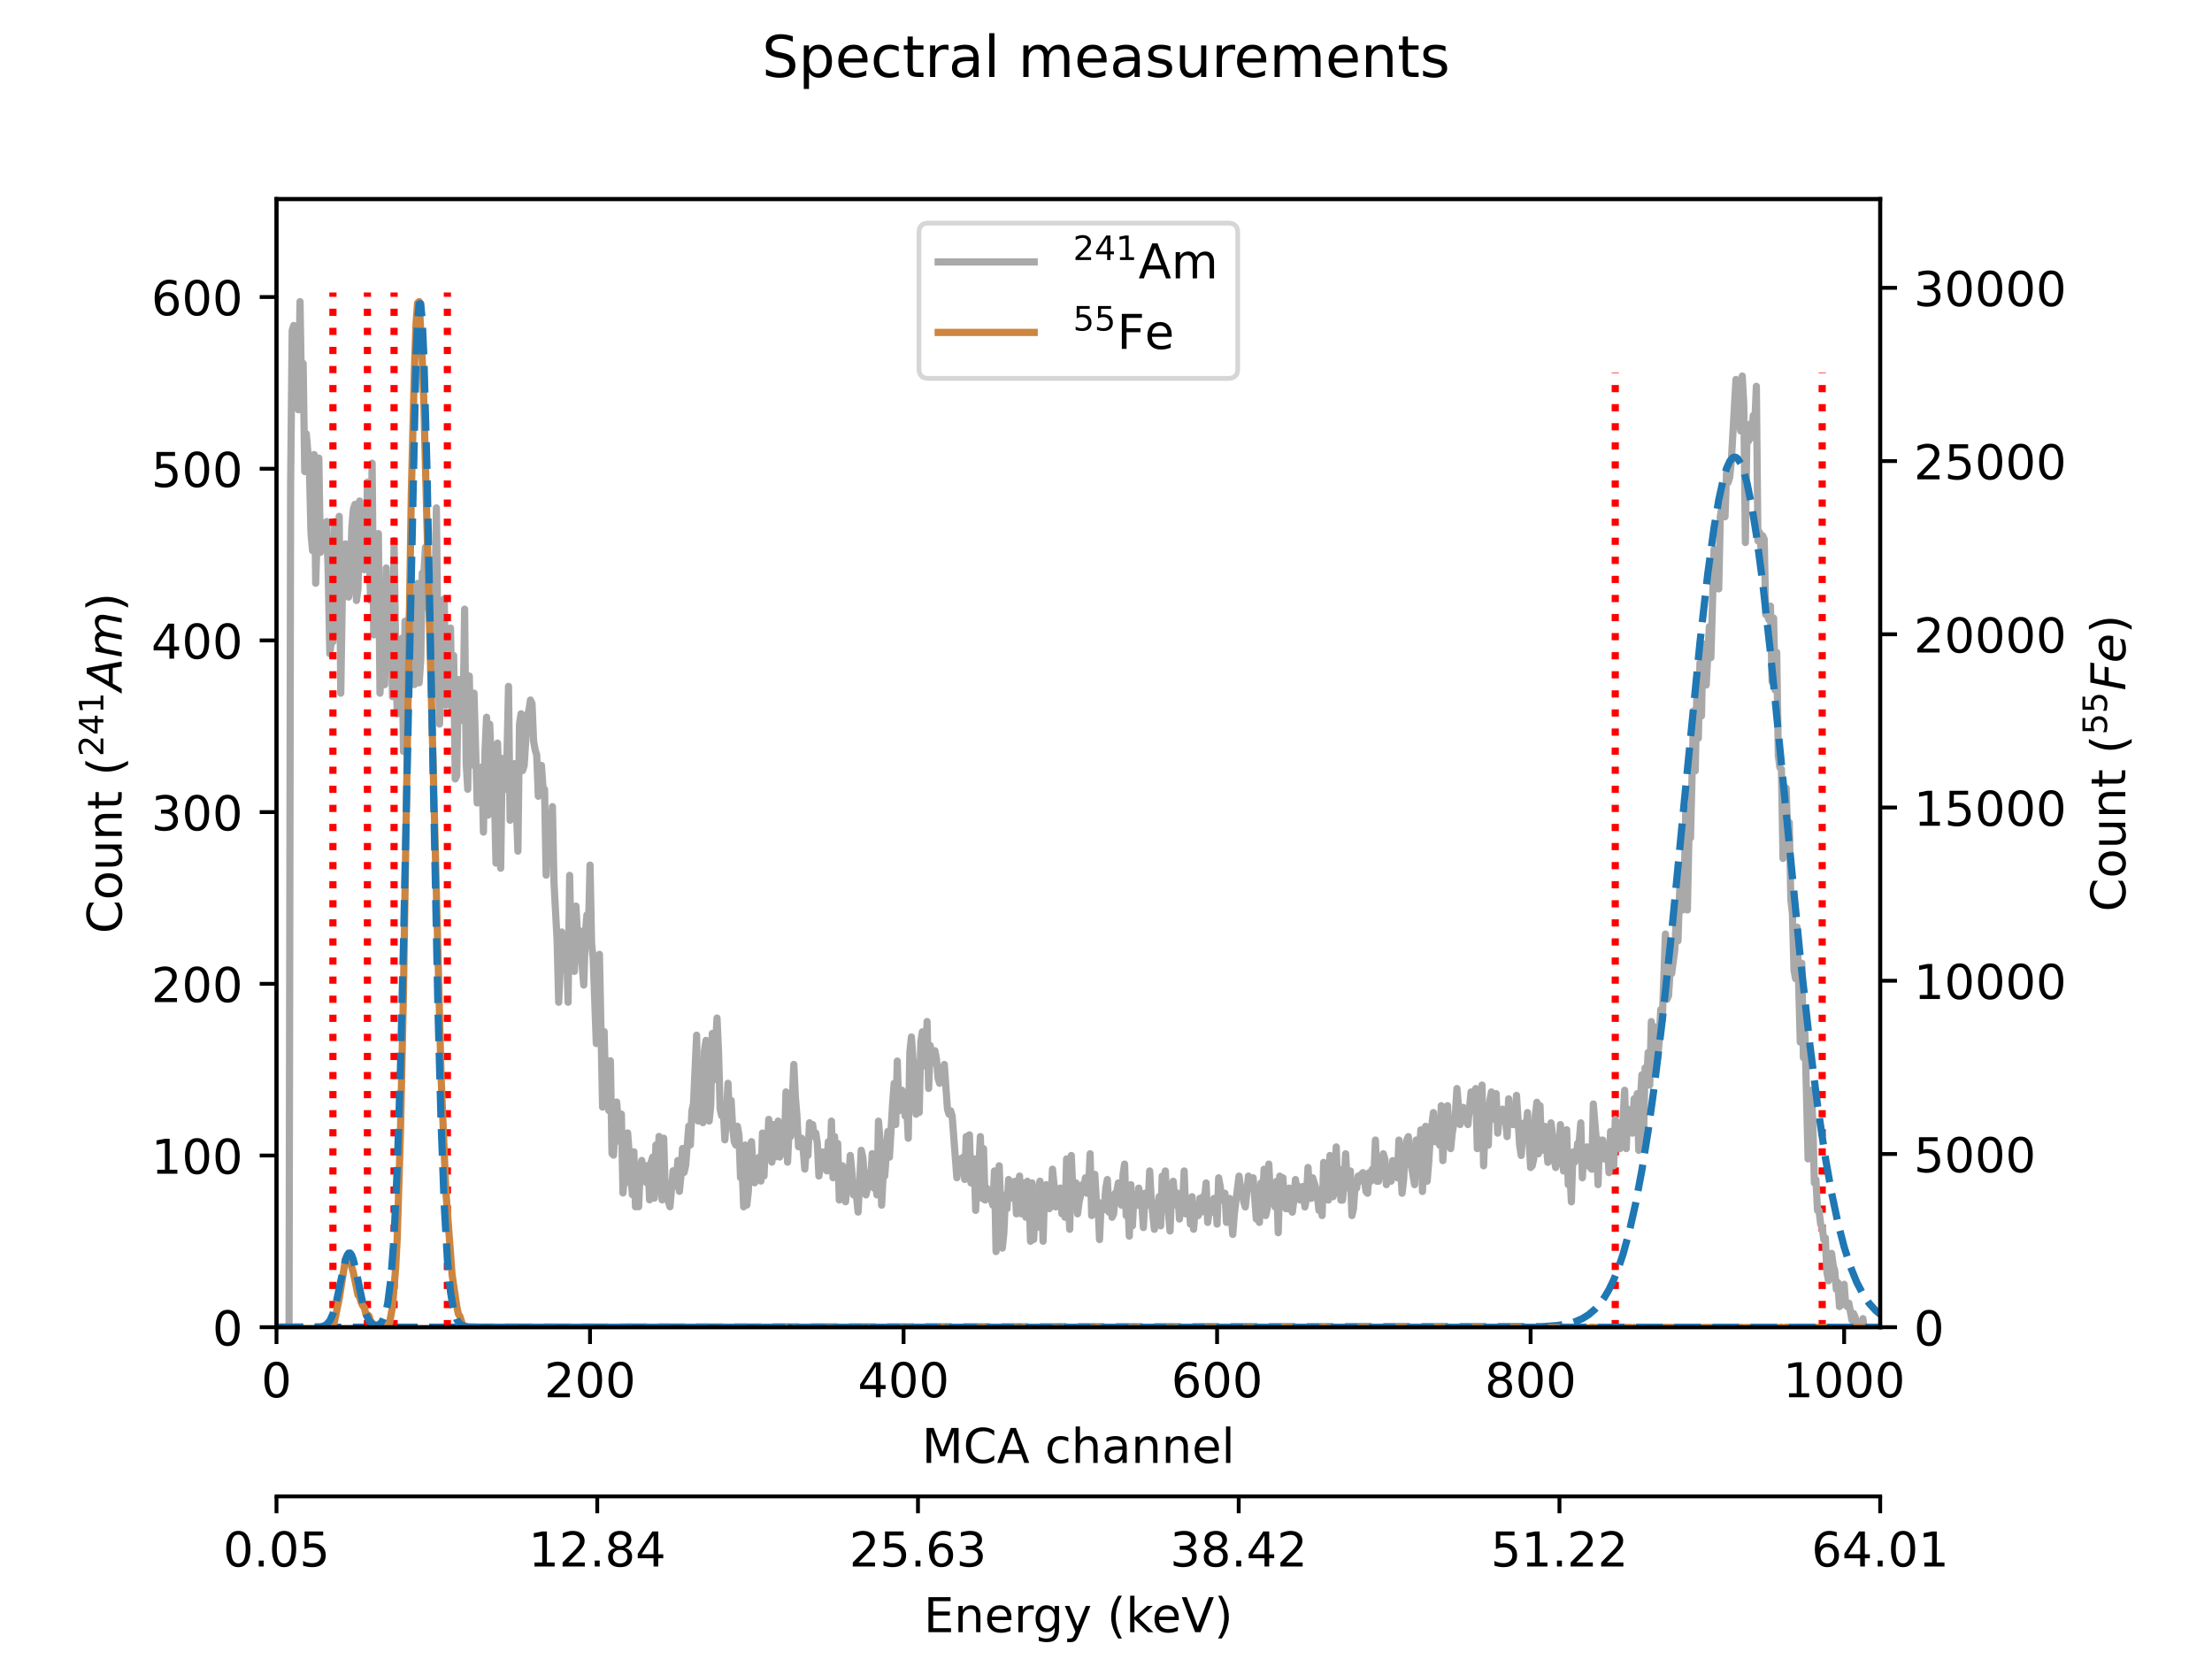 <?xml version="1.0" encoding="utf-8" standalone="no"?>
<!DOCTYPE svg PUBLIC "-//W3C//DTD SVG 1.1//EN"
  "http://www.w3.org/Graphics/SVG/1.1/DTD/svg11.dtd">
<!-- Created with matplotlib (https://matplotlib.org/) -->
<svg height="345.6pt" version="1.1" viewBox="0 0 460.8 345.6" width="460.8pt" xmlns="http://www.w3.org/2000/svg" xmlns:xlink="http://www.w3.org/1999/xlink">
 <defs>
  <style type="text/css">*{stroke-linecap:butt;stroke-linejoin:round;}</style>
 </defs>
 <g id="figure_1">
  <g id="patch_1">
   <path d="M 0 345.6 
L 460.8 345.6 
L 460.8 0 
L 0 0 
z
" style="fill:#ffffff;"/>
  </g>
  <g id="axes_1">
   <g id="patch_2">
    <path d="M 57.6 276.48 
L 391.68 276.48 
L 391.68 41.472 
L 57.6 41.472 
z
" style="fill:#ffffff;"/>
   </g>
   <g id="matplotlib.axis_1">
    <g id="xtick_1">
     <g id="line2d_1">
      <defs>
       <path d="M 0 0 
L 0 3.5 
" id="m3254904850" style="stroke:#000000;stroke-width:0.8;"/>
      </defs>
      <g>
       <use style="stroke:#000000;stroke-width:0.8;" x="57.6" xlink:href="#m3254904850" y="276.48"/>
      </g>
     </g>
     <g id="text_1">
      <!-- 0 -->
      <g transform="translate(54.419 291.078)scale(0.1 -0.1)">
       <defs>
        <path d="M 31.781 66.406 
Q 24.172 66.406 20.328 58.906 
Q 16.5 51.422 16.5 36.375 
Q 16.5 21.391 20.328 13.891 
Q 24.172 6.391 31.781 6.391 
Q 39.453 6.391 43.281 13.891 
Q 47.125 21.391 47.125 36.375 
Q 47.125 51.422 43.281 58.906 
Q 39.453 66.406 31.781 66.406 
z
M 31.781 74.219 
Q 44.047 74.219 50.516 64.516 
Q 56.984 54.828 56.984 36.375 
Q 56.984 17.969 50.516 8.266 
Q 44.047 -1.422 31.781 -1.422 
Q 19.531 -1.422 13.062 8.266 
Q 6.594 17.969 6.594 36.375 
Q 6.594 54.828 13.062 64.516 
Q 19.531 74.219 31.781 74.219 
z
" id="DejaVuSans-48"/>
       </defs>
       <use xlink:href="#DejaVuSans-48"/>
      </g>
     </g>
    </g>
    <g id="xtick_2">
     <g id="line2d_2">
      <g>
       <use style="stroke:#000000;stroke-width:0.8;" x="122.914" xlink:href="#m3254904850" y="276.48"/>
      </g>
     </g>
     <g id="text_2">
      <!-- 200 -->
      <g transform="translate(113.37 291.078)scale(0.1 -0.1)">
       <defs>
        <path d="M 19.188 8.297 
L 53.609 8.297 
L 53.609 0 
L 7.328 0 
L 7.328 8.297 
Q 12.938 14.109 22.625 23.891 
Q 32.328 33.688 34.812 36.531 
Q 39.547 41.844 41.422 45.531 
Q 43.312 49.219 43.312 52.781 
Q 43.312 58.594 39.234 62.25 
Q 35.156 65.922 28.609 65.922 
Q 23.969 65.922 18.812 64.312 
Q 13.672 62.703 7.812 59.422 
L 7.812 69.391 
Q 13.766 71.781 18.938 73 
Q 24.125 74.219 28.422 74.219 
Q 39.75 74.219 46.484 68.547 
Q 53.219 62.891 53.219 53.422 
Q 53.219 48.922 51.531 44.891 
Q 49.859 40.875 45.406 35.406 
Q 44.188 33.984 37.641 27.219 
Q 31.109 20.453 19.188 8.297 
z
" id="DejaVuSans-50"/>
       </defs>
       <use xlink:href="#DejaVuSans-50"/>
       <use x="63.623" xlink:href="#DejaVuSans-48"/>
       <use x="127.246" xlink:href="#DejaVuSans-48"/>
      </g>
     </g>
    </g>
    <g id="xtick_3">
     <g id="line2d_3">
      <g>
       <use style="stroke:#000000;stroke-width:0.8;" x="188.228" xlink:href="#m3254904850" y="276.48"/>
      </g>
     </g>
     <g id="text_3">
      <!-- 400 -->
      <g transform="translate(178.684 291.078)scale(0.1 -0.1)">
       <defs>
        <path d="M 37.797 64.312 
L 12.891 25.391 
L 37.797 25.391 
z
M 35.203 72.906 
L 47.609 72.906 
L 47.609 25.391 
L 58.016 25.391 
L 58.016 17.188 
L 47.609 17.188 
L 47.609 0 
L 37.797 0 
L 37.797 17.188 
L 4.891 17.188 
L 4.891 26.703 
z
" id="DejaVuSans-52"/>
       </defs>
       <use xlink:href="#DejaVuSans-52"/>
       <use x="63.623" xlink:href="#DejaVuSans-48"/>
       <use x="127.246" xlink:href="#DejaVuSans-48"/>
      </g>
     </g>
    </g>
    <g id="xtick_4">
     <g id="line2d_4">
      <g>
       <use style="stroke:#000000;stroke-width:0.8;" x="253.541" xlink:href="#m3254904850" y="276.48"/>
      </g>
     </g>
     <g id="text_4">
      <!-- 600 -->
      <g transform="translate(243.998 291.078)scale(0.1 -0.1)">
       <defs>
        <path d="M 33.016 40.375 
Q 26.375 40.375 22.484 35.828 
Q 18.609 31.297 18.609 23.391 
Q 18.609 15.531 22.484 10.953 
Q 26.375 6.391 33.016 6.391 
Q 39.656 6.391 43.531 10.953 
Q 47.406 15.531 47.406 23.391 
Q 47.406 31.297 43.531 35.828 
Q 39.656 40.375 33.016 40.375 
z
M 52.594 71.297 
L 52.594 62.312 
Q 48.875 64.062 45.094 64.984 
Q 41.312 65.922 37.594 65.922 
Q 27.828 65.922 22.672 59.328 
Q 17.531 52.734 16.797 39.406 
Q 19.672 43.656 24.016 45.922 
Q 28.375 48.188 33.594 48.188 
Q 44.578 48.188 50.953 41.516 
Q 57.328 34.859 57.328 23.391 
Q 57.328 12.156 50.688 5.359 
Q 44.047 -1.422 33.016 -1.422 
Q 20.359 -1.422 13.672 8.266 
Q 6.984 17.969 6.984 36.375 
Q 6.984 53.656 15.188 63.938 
Q 23.391 74.219 37.203 74.219 
Q 40.922 74.219 44.703 73.484 
Q 48.484 72.75 52.594 71.297 
z
" id="DejaVuSans-54"/>
       </defs>
       <use xlink:href="#DejaVuSans-54"/>
       <use x="63.623" xlink:href="#DejaVuSans-48"/>
       <use x="127.246" xlink:href="#DejaVuSans-48"/>
      </g>
     </g>
    </g>
    <g id="xtick_5">
     <g id="line2d_5">
      <g>
       <use style="stroke:#000000;stroke-width:0.8;" x="318.855" xlink:href="#m3254904850" y="276.48"/>
      </g>
     </g>
     <g id="text_5">
      <!-- 800 -->
      <g transform="translate(309.311 291.078)scale(0.1 -0.1)">
       <defs>
        <path d="M 31.781 34.625 
Q 24.75 34.625 20.719 30.859 
Q 16.703 27.094 16.703 20.516 
Q 16.703 13.922 20.719 10.156 
Q 24.75 6.391 31.781 6.391 
Q 38.812 6.391 42.859 10.172 
Q 46.922 13.969 46.922 20.516 
Q 46.922 27.094 42.891 30.859 
Q 38.875 34.625 31.781 34.625 
z
M 21.922 38.812 
Q 15.578 40.375 12.031 44.719 
Q 8.5 49.078 8.5 55.328 
Q 8.5 64.062 14.719 69.141 
Q 20.953 74.219 31.781 74.219 
Q 42.672 74.219 48.875 69.141 
Q 55.078 64.062 55.078 55.328 
Q 55.078 49.078 51.531 44.719 
Q 48 40.375 41.703 38.812 
Q 48.828 37.156 52.797 32.312 
Q 56.781 27.484 56.781 20.516 
Q 56.781 9.906 50.312 4.234 
Q 43.844 -1.422 31.781 -1.422 
Q 19.734 -1.422 13.25 4.234 
Q 6.781 9.906 6.781 20.516 
Q 6.781 27.484 10.781 32.312 
Q 14.797 37.156 21.922 38.812 
z
M 18.312 54.391 
Q 18.312 48.734 21.844 45.562 
Q 25.391 42.391 31.781 42.391 
Q 38.141 42.391 41.719 45.562 
Q 45.312 48.734 45.312 54.391 
Q 45.312 60.062 41.719 63.234 
Q 38.141 66.406 31.781 66.406 
Q 25.391 66.406 21.844 63.234 
Q 18.312 60.062 18.312 54.391 
z
" id="DejaVuSans-56"/>
       </defs>
       <use xlink:href="#DejaVuSans-56"/>
       <use x="63.623" xlink:href="#DejaVuSans-48"/>
       <use x="127.246" xlink:href="#DejaVuSans-48"/>
      </g>
     </g>
    </g>
    <g id="xtick_6">
     <g id="line2d_6">
      <g>
       <use style="stroke:#000000;stroke-width:0.8;" x="384.169" xlink:href="#m3254904850" y="276.48"/>
      </g>
     </g>
     <g id="text_6">
      <!-- 1000 -->
      <g transform="translate(371.444 291.078)scale(0.1 -0.1)">
       <defs>
        <path d="M 12.406 8.297 
L 28.516 8.297 
L 28.516 63.922 
L 10.984 60.406 
L 10.984 69.391 
L 28.422 72.906 
L 38.281 72.906 
L 38.281 8.297 
L 54.391 8.297 
L 54.391 0 
L 12.406 0 
z
" id="DejaVuSans-49"/>
       </defs>
       <use xlink:href="#DejaVuSans-49"/>
       <use x="63.623" xlink:href="#DejaVuSans-48"/>
       <use x="127.246" xlink:href="#DejaVuSans-48"/>
       <use x="190.869" xlink:href="#DejaVuSans-48"/>
      </g>
     </g>
    </g>
    <g id="text_7">
     <!-- MCA channel -->
     <g transform="translate(192.04 304.757)scale(0.1 -0.1)">
      <defs>
       <path d="M 9.812 72.906 
L 24.516 72.906 
L 43.109 23.297 
L 61.812 72.906 
L 76.516 72.906 
L 76.516 0 
L 66.891 0 
L 66.891 64.016 
L 48.094 14.016 
L 38.188 14.016 
L 19.391 64.016 
L 19.391 0 
L 9.812 0 
z
" id="DejaVuSans-77"/>
       <path d="M 64.406 67.281 
L 64.406 56.891 
Q 59.422 61.531 53.781 63.812 
Q 48.141 66.109 41.797 66.109 
Q 29.297 66.109 22.656 58.469 
Q 16.016 50.828 16.016 36.375 
Q 16.016 21.969 22.656 14.328 
Q 29.297 6.688 41.797 6.688 
Q 48.141 6.688 53.781 8.984 
Q 59.422 11.281 64.406 15.922 
L 64.406 5.609 
Q 59.234 2.094 53.438 0.328 
Q 47.656 -1.422 41.219 -1.422 
Q 24.656 -1.422 15.125 8.703 
Q 5.609 18.844 5.609 36.375 
Q 5.609 53.953 15.125 64.078 
Q 24.656 74.219 41.219 74.219 
Q 47.75 74.219 53.531 72.484 
Q 59.328 70.75 64.406 67.281 
z
" id="DejaVuSans-67"/>
       <path d="M 34.188 63.188 
L 20.797 26.906 
L 47.609 26.906 
z
M 28.609 72.906 
L 39.797 72.906 
L 67.578 0 
L 57.328 0 
L 50.688 18.703 
L 17.828 18.703 
L 11.188 0 
L 0.781 0 
z
" id="DejaVuSans-65"/>
       <path id="DejaVuSans-32"/>
       <path d="M 48.781 52.594 
L 48.781 44.188 
Q 44.969 46.297 41.141 47.344 
Q 37.312 48.391 33.406 48.391 
Q 24.656 48.391 19.812 42.844 
Q 14.984 37.312 14.984 27.297 
Q 14.984 17.281 19.812 11.734 
Q 24.656 6.203 33.406 6.203 
Q 37.312 6.203 41.141 7.25 
Q 44.969 8.297 48.781 10.406 
L 48.781 2.094 
Q 45.016 0.344 40.984 -0.531 
Q 36.969 -1.422 32.422 -1.422 
Q 20.062 -1.422 12.781 6.344 
Q 5.516 14.109 5.516 27.297 
Q 5.516 40.672 12.859 48.328 
Q 20.219 56 33.016 56 
Q 37.156 56 41.109 55.141 
Q 45.062 54.297 48.781 52.594 
z
" id="DejaVuSans-99"/>
       <path d="M 54.891 33.016 
L 54.891 0 
L 45.906 0 
L 45.906 32.719 
Q 45.906 40.484 42.875 44.328 
Q 39.844 48.188 33.797 48.188 
Q 26.516 48.188 22.312 43.547 
Q 18.109 38.922 18.109 30.906 
L 18.109 0 
L 9.078 0 
L 9.078 75.984 
L 18.109 75.984 
L 18.109 46.188 
Q 21.344 51.125 25.703 53.562 
Q 30.078 56 35.797 56 
Q 45.219 56 50.047 50.172 
Q 54.891 44.344 54.891 33.016 
z
" id="DejaVuSans-104"/>
       <path d="M 34.281 27.484 
Q 23.391 27.484 19.188 25 
Q 14.984 22.516 14.984 16.5 
Q 14.984 11.719 18.141 8.906 
Q 21.297 6.109 26.703 6.109 
Q 34.188 6.109 38.703 11.406 
Q 43.219 16.703 43.219 25.484 
L 43.219 27.484 
z
M 52.203 31.203 
L 52.203 0 
L 43.219 0 
L 43.219 8.297 
Q 40.141 3.328 35.547 0.953 
Q 30.953 -1.422 24.312 -1.422 
Q 15.922 -1.422 10.953 3.297 
Q 6 8.016 6 15.922 
Q 6 25.141 12.172 29.828 
Q 18.359 34.516 30.609 34.516 
L 43.219 34.516 
L 43.219 35.406 
Q 43.219 41.609 39.141 45 
Q 35.062 48.391 27.688 48.391 
Q 23 48.391 18.547 47.266 
Q 14.109 46.141 10.016 43.891 
L 10.016 52.203 
Q 14.938 54.109 19.578 55.047 
Q 24.219 56 28.609 56 
Q 40.484 56 46.344 49.844 
Q 52.203 43.703 52.203 31.203 
z
" id="DejaVuSans-97"/>
       <path d="M 54.891 33.016 
L 54.891 0 
L 45.906 0 
L 45.906 32.719 
Q 45.906 40.484 42.875 44.328 
Q 39.844 48.188 33.797 48.188 
Q 26.516 48.188 22.312 43.547 
Q 18.109 38.922 18.109 30.906 
L 18.109 0 
L 9.078 0 
L 9.078 54.688 
L 18.109 54.688 
L 18.109 46.188 
Q 21.344 51.125 25.703 53.562 
Q 30.078 56 35.797 56 
Q 45.219 56 50.047 50.172 
Q 54.891 44.344 54.891 33.016 
z
" id="DejaVuSans-110"/>
       <path d="M 56.203 29.594 
L 56.203 25.203 
L 14.891 25.203 
Q 15.484 15.922 20.484 11.062 
Q 25.484 6.203 34.422 6.203 
Q 39.594 6.203 44.453 7.469 
Q 49.312 8.734 54.109 11.281 
L 54.109 2.781 
Q 49.266 0.734 44.188 -0.344 
Q 39.109 -1.422 33.891 -1.422 
Q 20.797 -1.422 13.156 6.188 
Q 5.516 13.812 5.516 26.812 
Q 5.516 40.234 12.766 48.109 
Q 20.016 56 32.328 56 
Q 43.359 56 49.781 48.891 
Q 56.203 41.797 56.203 29.594 
z
M 47.219 32.234 
Q 47.125 39.594 43.094 43.984 
Q 39.062 48.391 32.422 48.391 
Q 24.906 48.391 20.391 44.141 
Q 15.875 39.891 15.188 32.172 
z
" id="DejaVuSans-101"/>
       <path d="M 9.422 75.984 
L 18.406 75.984 
L 18.406 0 
L 9.422 0 
z
" id="DejaVuSans-108"/>
      </defs>
      <use xlink:href="#DejaVuSans-77"/>
      <use x="86.279" xlink:href="#DejaVuSans-67"/>
      <use x="156.104" xlink:href="#DejaVuSans-65"/>
      <use x="224.512" xlink:href="#DejaVuSans-32"/>
      <use x="256.299" xlink:href="#DejaVuSans-99"/>
      <use x="311.279" xlink:href="#DejaVuSans-104"/>
      <use x="374.658" xlink:href="#DejaVuSans-97"/>
      <use x="435.938" xlink:href="#DejaVuSans-110"/>
      <use x="499.316" xlink:href="#DejaVuSans-110"/>
      <use x="562.695" xlink:href="#DejaVuSans-101"/>
      <use x="624.219" xlink:href="#DejaVuSans-108"/>
     </g>
    </g>
   </g>
   <g id="matplotlib.axis_2">
    <g id="ytick_1">
     <g id="line2d_7">
      <defs>
       <path d="M 0 0 
L -3.5 0 
" id="m756febe2e3" style="stroke:#000000;stroke-width:0.8;"/>
      </defs>
      <g>
       <use style="stroke:#000000;stroke-width:0.8;" x="57.6" xlink:href="#m756febe2e3" y="276.48"/>
      </g>
     </g>
     <g id="text_8">
      <!-- 0 -->
      <g transform="translate(44.237 280.279)scale(0.1 -0.1)">
       <use xlink:href="#DejaVuSans-48"/>
      </g>
     </g>
    </g>
    <g id="ytick_2">
     <g id="line2d_8">
      <g>
       <use style="stroke:#000000;stroke-width:0.8;" x="57.6" xlink:href="#m756febe2e3" y="240.713"/>
      </g>
     </g>
     <g id="text_9">
      <!-- 100 -->
      <g transform="translate(31.512 244.512)scale(0.1 -0.1)">
       <use xlink:href="#DejaVuSans-49"/>
       <use x="63.623" xlink:href="#DejaVuSans-48"/>
       <use x="127.246" xlink:href="#DejaVuSans-48"/>
      </g>
     </g>
    </g>
    <g id="ytick_3">
     <g id="line2d_9">
      <g>
       <use style="stroke:#000000;stroke-width:0.8;" x="57.6" xlink:href="#m756febe2e3" y="204.946"/>
      </g>
     </g>
     <g id="text_10">
      <!-- 200 -->
      <g transform="translate(31.512 208.745)scale(0.1 -0.1)">
       <use xlink:href="#DejaVuSans-50"/>
       <use x="63.623" xlink:href="#DejaVuSans-48"/>
       <use x="127.246" xlink:href="#DejaVuSans-48"/>
      </g>
     </g>
    </g>
    <g id="ytick_4">
     <g id="line2d_10">
      <g>
       <use style="stroke:#000000;stroke-width:0.8;" x="57.6" xlink:href="#m756febe2e3" y="169.179"/>
      </g>
     </g>
     <g id="text_11">
      <!-- 300 -->
      <g transform="translate(31.512 172.978)scale(0.1 -0.1)">
       <defs>
        <path d="M 40.578 39.312 
Q 47.656 37.797 51.625 33 
Q 55.609 28.219 55.609 21.188 
Q 55.609 10.406 48.188 4.484 
Q 40.766 -1.422 27.094 -1.422 
Q 22.516 -1.422 17.656 -0.516 
Q 12.797 0.391 7.625 2.203 
L 7.625 11.719 
Q 11.719 9.328 16.594 8.109 
Q 21.484 6.891 26.812 6.891 
Q 36.078 6.891 40.938 10.547 
Q 45.797 14.203 45.797 21.188 
Q 45.797 27.641 41.281 31.266 
Q 36.766 34.906 28.719 34.906 
L 20.219 34.906 
L 20.219 43.016 
L 29.109 43.016 
Q 36.375 43.016 40.234 45.922 
Q 44.094 48.828 44.094 54.297 
Q 44.094 59.906 40.109 62.906 
Q 36.141 65.922 28.719 65.922 
Q 24.656 65.922 20.016 65.031 
Q 15.375 64.156 9.812 62.312 
L 9.812 71.094 
Q 15.438 72.656 20.344 73.438 
Q 25.25 74.219 29.594 74.219 
Q 40.828 74.219 47.359 69.109 
Q 53.906 64.016 53.906 55.328 
Q 53.906 49.266 50.438 45.094 
Q 46.969 40.922 40.578 39.312 
z
" id="DejaVuSans-51"/>
       </defs>
       <use xlink:href="#DejaVuSans-51"/>
       <use x="63.623" xlink:href="#DejaVuSans-48"/>
       <use x="127.246" xlink:href="#DejaVuSans-48"/>
      </g>
     </g>
    </g>
    <g id="ytick_5">
     <g id="line2d_11">
      <g>
       <use style="stroke:#000000;stroke-width:0.8;" x="57.6" xlink:href="#m756febe2e3" y="133.412"/>
      </g>
     </g>
     <g id="text_12">
      <!-- 400 -->
      <g transform="translate(31.512 137.211)scale(0.1 -0.1)">
       <use xlink:href="#DejaVuSans-52"/>
       <use x="63.623" xlink:href="#DejaVuSans-48"/>
       <use x="127.246" xlink:href="#DejaVuSans-48"/>
      </g>
     </g>
    </g>
    <g id="ytick_6">
     <g id="line2d_12">
      <g>
       <use style="stroke:#000000;stroke-width:0.8;" x="57.6" xlink:href="#m756febe2e3" y="97.645"/>
      </g>
     </g>
     <g id="text_13">
      <!-- 500 -->
      <g transform="translate(31.512 101.444)scale(0.1 -0.1)">
       <defs>
        <path d="M 10.797 72.906 
L 49.516 72.906 
L 49.516 64.594 
L 19.828 64.594 
L 19.828 46.734 
Q 21.969 47.469 24.109 47.828 
Q 26.266 48.188 28.422 48.188 
Q 40.625 48.188 47.75 41.5 
Q 54.891 34.812 54.891 23.391 
Q 54.891 11.625 47.562 5.094 
Q 40.234 -1.422 26.906 -1.422 
Q 22.312 -1.422 17.547 -0.641 
Q 12.797 0.141 7.719 1.703 
L 7.719 11.625 
Q 12.109 9.234 16.797 8.062 
Q 21.484 6.891 26.703 6.891 
Q 35.156 6.891 40.078 11.328 
Q 45.016 15.766 45.016 23.391 
Q 45.016 31 40.078 35.438 
Q 35.156 39.891 26.703 39.891 
Q 22.75 39.891 18.812 39.016 
Q 14.891 38.141 10.797 36.281 
z
" id="DejaVuSans-53"/>
       </defs>
       <use xlink:href="#DejaVuSans-53"/>
       <use x="63.623" xlink:href="#DejaVuSans-48"/>
       <use x="127.246" xlink:href="#DejaVuSans-48"/>
      </g>
     </g>
    </g>
    <g id="ytick_7">
     <g id="line2d_13">
      <g>
       <use style="stroke:#000000;stroke-width:0.8;" x="57.6" xlink:href="#m756febe2e3" y="61.878"/>
      </g>
     </g>
     <g id="text_14">
      <!-- 600 -->
      <g transform="translate(31.512 65.677)scale(0.1 -0.1)">
       <use xlink:href="#DejaVuSans-54"/>
       <use x="63.623" xlink:href="#DejaVuSans-48"/>
       <use x="127.246" xlink:href="#DejaVuSans-48"/>
      </g>
     </g>
    </g>
    <g id="text_15">
     <!-- Count ($^{241}Am$) -->
     <g transform="translate(25.433 194.476)rotate(-90)scale(0.1 -0.1)">
      <defs>
       <path d="M 30.609 48.391 
Q 23.391 48.391 19.188 42.75 
Q 14.984 37.109 14.984 27.297 
Q 14.984 17.484 19.156 11.844 
Q 23.344 6.203 30.609 6.203 
Q 37.797 6.203 41.984 11.859 
Q 46.188 17.531 46.188 27.297 
Q 46.188 37.016 41.984 42.703 
Q 37.797 48.391 30.609 48.391 
z
M 30.609 56 
Q 42.328 56 49.016 48.375 
Q 55.719 40.766 55.719 27.297 
Q 55.719 13.875 49.016 6.219 
Q 42.328 -1.422 30.609 -1.422 
Q 18.844 -1.422 12.172 6.219 
Q 5.516 13.875 5.516 27.297 
Q 5.516 40.766 12.172 48.375 
Q 18.844 56 30.609 56 
z
" id="DejaVuSans-111"/>
       <path d="M 8.5 21.578 
L 8.5 54.688 
L 17.484 54.688 
L 17.484 21.922 
Q 17.484 14.156 20.5 10.266 
Q 23.531 6.391 29.594 6.391 
Q 36.859 6.391 41.078 11.031 
Q 45.312 15.672 45.312 23.688 
L 45.312 54.688 
L 54.297 54.688 
L 54.297 0 
L 45.312 0 
L 45.312 8.406 
Q 42.047 3.422 37.719 1 
Q 33.406 -1.422 27.688 -1.422 
Q 18.266 -1.422 13.375 4.438 
Q 8.5 10.297 8.5 21.578 
z
M 31.109 56 
z
" id="DejaVuSans-117"/>
       <path d="M 18.312 70.219 
L 18.312 54.688 
L 36.812 54.688 
L 36.812 47.703 
L 18.312 47.703 
L 18.312 18.016 
Q 18.312 11.328 20.141 9.422 
Q 21.969 7.516 27.594 7.516 
L 36.812 7.516 
L 36.812 0 
L 27.594 0 
Q 17.188 0 13.234 3.875 
Q 9.281 7.766 9.281 18.016 
L 9.281 47.703 
L 2.688 47.703 
L 2.688 54.688 
L 9.281 54.688 
L 9.281 70.219 
z
" id="DejaVuSans-116"/>
       <path d="M 31 75.875 
Q 24.469 64.656 21.281 53.656 
Q 18.109 42.672 18.109 31.391 
Q 18.109 20.125 21.312 9.062 
Q 24.516 -2 31 -13.188 
L 23.188 -13.188 
Q 15.875 -1.703 12.234 9.375 
Q 8.594 20.453 8.594 31.391 
Q 8.594 42.281 12.203 53.312 
Q 15.828 64.359 23.188 75.875 
z
" id="DejaVuSans-40"/>
       <path d="M 36.812 72.906 
L 48 72.906 
L 61.531 0 
L 51.219 0 
L 48.188 18.703 
L 15.375 18.703 
L 5.078 0 
L -5.328 0 
z
M 40.375 63.188 
L 19.922 26.906 
L 46.688 26.906 
z
" id="DejaVuSans-Oblique-65"/>
       <path d="M 89.797 33.016 
L 83.406 0 
L 74.422 0 
L 80.719 32.719 
Q 81.109 34.812 81.297 36.328 
Q 81.5 37.844 81.5 38.922 
Q 81.5 43.312 79.047 45.75 
Q 76.609 48.188 72.219 48.188 
Q 65.672 48.188 60.547 43.281 
Q 55.422 38.375 53.906 30.516 
L 47.906 0 
L 38.922 0 
L 45.312 32.719 
Q 45.703 34.516 45.891 36.047 
Q 46.094 37.594 46.094 38.812 
Q 46.094 43.266 43.656 45.719 
Q 41.219 48.188 36.922 48.188 
Q 30.281 48.188 25.141 43.281 
Q 20.016 38.375 18.5 30.516 
L 12.5 0 
L 3.516 0 
L 14.203 54.688 
L 23.188 54.688 
L 21.484 46.188 
Q 25.141 50.984 30.047 53.484 
Q 34.969 56 40.578 56 
Q 46.531 56 50.359 52.875 
Q 54.203 49.75 54.984 44.188 
Q 59.078 49.953 64.469 52.969 
Q 69.875 56 75.875 56 
Q 82.906 56 86.734 51.953 
Q 90.578 47.906 90.578 40.484 
Q 90.578 38.875 90.375 36.938 
Q 90.188 35.016 89.797 33.016 
z
" id="DejaVuSans-Oblique-109"/>
       <path d="M 8.016 75.875 
L 15.828 75.875 
Q 23.141 64.359 26.781 53.312 
Q 30.422 42.281 30.422 31.391 
Q 30.422 20.453 26.781 9.375 
Q 23.141 -1.703 15.828 -13.188 
L 8.016 -13.188 
Q 14.5 -2 17.703 9.062 
Q 20.906 20.125 20.906 31.391 
Q 20.906 42.672 17.703 53.656 
Q 14.5 64.656 8.016 75.875 
z
" id="DejaVuSans-41"/>
      </defs>
      <use transform="translate(0 0.766)" xlink:href="#DejaVuSans-67"/>
      <use transform="translate(69.824 0.766)" xlink:href="#DejaVuSans-111"/>
      <use transform="translate(131.006 0.766)" xlink:href="#DejaVuSans-117"/>
      <use transform="translate(194.385 0.766)" xlink:href="#DejaVuSans-110"/>
      <use transform="translate(257.764 0.766)" xlink:href="#DejaVuSans-116"/>
      <use transform="translate(296.973 0.766)" xlink:href="#DejaVuSans-32"/>
      <use transform="translate(328.76 0.766)" xlink:href="#DejaVuSans-40"/>
      <use transform="translate(368.73 39.047)scale(0.7)" xlink:href="#DejaVuSans-50"/>
      <use transform="translate(413.267 39.047)scale(0.7)" xlink:href="#DejaVuSans-52"/>
      <use transform="translate(457.803 39.047)scale(0.7)" xlink:href="#DejaVuSans-49"/>
      <use transform="translate(505.073 0.766)" xlink:href="#DejaVuSans-Oblique-65"/>
      <use transform="translate(573.481 0.766)" xlink:href="#DejaVuSans-Oblique-109"/>
      <use transform="translate(670.894 0.766)" xlink:href="#DejaVuSans-41"/>
     </g>
    </g>
   </g>
   <g id="LineCollection_1">
    <path clip-path="url(#p48246bac7f)" d="M 336.49 276.48 
L 336.49 77.615 
" style="fill:none;stroke:#ff0000;stroke-dasharray:1.5,2.475;stroke-dashoffset:0;stroke-width:1.5;"/>
    <path clip-path="url(#p48246bac7f)" d="M 379.597 276.48 
L 379.597 77.615 
" style="fill:none;stroke:#ff0000;stroke-dasharray:1.5,2.475;stroke-dashoffset:0;stroke-width:1.5;"/>
   </g>
   <g id="line2d_14">
    <path clip-path="url(#p48246bac7f)" d="M 57.6 276.48 
L 60.213 276.48 
L 60.539 101.102 
L 60.866 68.864 
L 61.192 67.802 
L 61.519 84.625 
L 61.845 78.526 
L 62.172 85.37 
L 62.499 62.836 
L 62.825 82.502 
L 63.152 75.714 
L 63.478 98.234 
L 63.805 90.364 
L 64.458 97.895 
L 64.785 111.12 
L 65.111 114.705 
L 65.438 94.692 
L 65.764 121.501 
L 66.091 111.127 
L 66.417 95.421 
L 66.744 115.077 
L 67.07 110.779 
L 67.397 114.02 
L 67.724 110.068 
L 68.05 108.646 
L 68.377 119.733 
L 68.703 136.18 
L 69.03 133.67 
L 69.356 133.695 
L 69.683 108.655 
L 70.01 110.821 
L 70.336 126.159 
L 70.663 107.566 
L 70.989 144.406 
L 71.316 123.663 
L 71.642 123.302 
L 71.969 113.308 
L 72.296 122.235 
L 72.622 124.386 
L 72.949 122.59 
L 73.275 110.086 
L 73.602 106.14 
L 73.928 105.077 
L 74.255 125.1 
L 74.582 122.559 
L 74.908 104.366 
L 75.235 111.861 
L 75.561 109.72 
L 75.888 118.68 
L 76.214 116.493 
L 76.541 100.426 
L 77.194 125.102 
L 77.521 96.493 
L 77.847 132.253 
L 78.174 122.954 
L 78.5 121.892 
L 78.827 111.152 
L 79.154 144.411 
L 79.48 137.967 
L 79.807 127.973 
L 80.133 142.627 
L 80.46 118.311 
L 80.786 133.322 
L 81.113 137.242 
L 81.44 127.613 
L 81.766 145.126 
L 82.093 112.607 
L 82.419 135.123 
L 82.746 148.706 
L 83.072 140.854 
L 83.399 137.971 
L 83.726 132.956 
L 84.052 156.552 
L 84.379 129.402 
L 84.705 141.54 
L 85.032 138.679 
L 85.358 126.181 
L 85.685 138.69 
L 86.011 136.515 
L 86.338 142.607 
L 86.665 122.58 
L 86.991 121.527 
L 87.318 142.246 
L 87.644 137.594 
L 87.971 119.379 
L 88.297 119.385 
L 88.624 114.019 
L 88.951 113.99 
L 89.277 126.874 
L 89.604 126.88 
L 89.93 144.746 
L 90.257 129.034 
L 90.583 126.163 
L 90.91 105.794 
L 91.237 136.539 
L 91.563 150.83 
L 91.89 140.475 
L 92.216 142.268 
L 92.543 124.741 
L 92.869 146.899 
L 93.196 141.182 
L 93.523 141.19 
L 93.849 130.829 
L 94.176 148.324 
L 94.502 136.555 
L 94.829 162.272 
L 95.155 161.578 
L 95.482 141.542 
L 95.809 143.717 
L 96.135 147.624 
L 96.462 150.113 
L 96.788 126.898 
L 97.115 159.066 
L 97.441 164.42 
L 97.768 140.831 
L 98.095 159.407 
L 98.421 158.729 
L 98.748 144.393 
L 99.401 167.273 
L 99.727 162.274 
L 100.054 163.355 
L 100.381 159.767 
L 100.707 173.344 
L 101.034 156.548 
L 101.36 149.41 
L 101.687 169.801 
L 102.013 150.856 
L 102.667 165.854 
L 102.993 165.514 
L 103.32 179.806 
L 103.646 154.803 
L 103.973 164.792 
L 104.299 180.869 
L 104.626 157.998 
L 105.279 164.428 
L 105.606 157.671 
L 105.932 142.984 
L 106.259 170.872 
L 106.585 170.498 
L 107.238 159.076 
L 107.892 177.305 
L 108.218 150.856 
L 108.545 148.695 
L 108.871 160.516 
L 109.198 159.456 
L 109.851 149.049 
L 110.178 147.999 
L 110.504 145.832 
L 110.831 146.555 
L 111.157 154.41 
L 111.484 156.203 
L 111.81 157.294 
L 112.137 165.874 
L 112.464 161.226 
L 112.79 159.436 
L 113.117 164.089 
L 113.443 164.452 
L 113.77 182.313 
L 114.096 170.877 
L 114.423 169.464 
L 114.75 178.752 
L 115.076 168.037 
L 115.403 183.764 
L 116.056 195.916 
L 116.382 208.787 
L 117.036 194.153 
L 117.362 196.636 
L 117.689 196.637 
L 118.015 196.998 
L 118.342 208.79 
L 118.668 182.351 
L 118.995 198.424 
L 119.322 191.28 
L 119.648 202.36 
L 119.975 188.757 
L 120.301 194.493 
L 120.628 193.799 
L 121.608 205.197 
L 121.934 194.512 
L 122.261 190.578 
L 122.587 193.799 
L 122.914 180.207 
L 123.24 196.645 
L 123.567 199.513 
L 124.22 217.397 
L 124.873 198.803 
L 125.526 230.634 
L 125.853 214.908 
L 126.179 227.764 
L 126.506 224.916 
L 126.833 231.346 
L 127.159 220.983 
L 127.486 240.288 
L 127.812 240.634 
L 128.139 233.838 
L 128.465 229.583 
L 129.119 237.8 
L 129.445 232.076 
L 129.772 248.516 
L 130.098 244.95 
L 130.425 246.376 
L 130.751 236.01 
L 131.731 248.872 
L 132.058 239.949 
L 132.384 251.392 
L 132.711 245.666 
L 133.037 251.385 
L 133.364 243.885 
L 133.691 241.739 
L 134.017 245.314 
L 134.344 242.801 
L 134.67 246.374 
L 134.997 242.812 
L 135.323 249.95 
L 135.65 242.103 
L 135.977 241.042 
L 136.303 249.605 
L 136.63 238.53 
L 136.956 245.664 
L 137.283 236.733 
L 137.609 246.391 
L 137.936 249.961 
L 138.263 237.101 
L 138.589 248.182 
L 139.569 251.388 
L 140.222 243.889 
L 140.549 247.108 
L 140.875 246.747 
L 141.202 241.749 
L 141.528 248.182 
L 141.855 244.947 
L 142.181 239.244 
L 142.508 244.235 
L 142.834 242.82 
L 143.488 234.592 
L 143.814 238.515 
L 144.141 231.372 
L 144.467 229.939 
L 145.12 215.647 
L 145.447 233.521 
L 145.774 224.226 
L 146.1 226.371 
L 146.427 233.874 
L 146.753 218.86 
L 147.08 216.723 
L 147.733 233.524 
L 148.06 230.302 
L 148.386 215.286 
L 148.713 224.948 
L 149.366 212.074 
L 149.692 219.229 
L 150.019 231.014 
L 150.346 232.448 
L 150.672 231.014 
L 150.999 237.45 
L 151.325 232.807 
L 151.652 225.66 
L 151.978 233.171 
L 152.305 229.237 
L 152.632 234.95 
L 152.958 237.834 
L 153.285 238.544 
L 153.611 234.608 
L 153.938 236.394 
L 154.264 245.329 
L 154.591 243.183 
L 154.918 251.401 
L 155.244 238.533 
L 155.571 251.047 
L 155.897 248.197 
L 156.224 238.897 
L 156.55 237.829 
L 156.877 243.186 
L 157.204 246.399 
L 157.53 242.123 
L 157.857 243.545 
L 158.183 241.034 
L 158.51 246.039 
L 158.836 236.031 
L 159.163 244.973 
L 159.49 236.395 
L 159.816 240.692 
L 160.143 233.179 
L 160.469 236.758 
L 160.796 242.103 
L 161.122 234.254 
L 161.449 241.04 
L 161.775 236.034 
L 162.102 233.539 
L 162.429 241.035 
L 162.755 240.318 
L 163.082 236.753 
L 163.408 238.894 
L 163.735 227.469 
L 164.061 242.107 
L 164.388 235.316 
L 164.715 236.756 
L 165.368 221.74 
L 165.694 228.518 
L 166.021 232.47 
L 166.347 238.896 
L 166.674 238.9 
L 167.001 237.119 
L 167.327 239.617 
L 167.654 243.542 
L 167.98 238.907 
L 168.307 240.69 
L 168.633 233.888 
L 168.96 234.615 
L 169.287 234.26 
L 169.613 236.751 
L 169.94 236.041 
L 170.266 238.183 
L 170.593 244.984 
L 171.246 239.975 
L 171.573 242.124 
L 171.899 239.977 
L 172.226 243.911 
L 172.552 237.837 
L 172.879 243.914 
L 173.205 233.545 
L 173.532 245.342 
L 173.859 236.759 
L 174.185 244.981 
L 174.512 238.2 
L 174.838 249.99 
L 175.165 243.557 
L 175.491 242.84 
L 175.818 247.494 
L 176.145 250.344 
L 176.471 245.355 
L 176.798 245.707 
L 177.124 240.695 
L 177.451 243.914 
L 177.777 248.914 
L 178.104 248.561 
L 178.43 249.273 
L 178.757 252.498 
L 179.41 239.625 
L 179.737 241.053 
L 180.39 248.92 
L 180.716 247.494 
L 181.043 244.275 
L 181.37 246.413 
L 181.696 240.336 
L 182.023 247.489 
L 182.349 245.703 
L 182.676 248.915 
L 183.002 233.553 
L 183.329 237.483 
L 183.656 251.061 
L 183.982 244.622 
L 184.309 244.984 
L 184.962 235.698 
L 185.288 241.058 
L 185.942 229.972 
L 186.268 225.683 
L 186.595 234.259 
L 186.921 221.033 
L 187.248 231.394 
L 187.901 227.11 
L 188.228 229.245 
L 188.554 232.47 
L 188.881 230.326 
L 189.207 237.115 
L 189.534 219.237 
L 189.86 216.019 
L 190.514 224.963 
L 190.84 232.111 
L 191.167 226.032 
L 191.493 231.745 
L 191.82 217.087 
L 192.146 214.946 
L 192.473 219.949 
L 192.8 222.104 
L 193.126 212.8 
L 193.453 226.743 
L 193.779 217.808 
L 194.106 220.674 
L 194.432 221.378 
L 194.759 218.884 
L 195.086 220.677 
L 195.412 224.598 
L 195.739 225.667 
L 196.392 223.182 
L 196.718 221.745 
L 197.371 231.046 
L 197.698 232.111 
L 198.025 231.401 
L 198.351 232.472 
L 199.331 245.342 
L 199.984 241.414 
L 200.311 242.49 
L 200.637 241.058 
L 200.964 245.707 
L 201.29 236.766 
L 201.617 243.566 
L 201.943 236.406 
L 202.27 246.424 
L 202.597 246.424 
L 202.923 241.419 
L 203.25 252.139 
L 203.576 242.843 
L 203.903 243.202 
L 204.229 236.772 
L 204.556 249.643 
L 204.883 239.279 
L 205.209 249.996 
L 205.536 247.496 
L 205.862 248.925 
L 206.189 249.64 
L 206.515 250.006 
L 206.842 251.071 
L 207.169 243.926 
L 207.495 260.722 
L 208.148 242.856 
L 208.801 260.003 
L 209.128 256.792 
L 209.455 248.933 
L 209.781 251.791 
L 210.108 245.714 
L 210.434 249.289 
L 210.761 247.135 
L 211.087 249.642 
L 211.414 246.072 
L 211.741 252.866 
L 212.067 247.857 
L 212.394 244.992 
L 212.72 252.854 
L 213.373 246.432 
L 213.7 253.565 
L 214.027 246.07 
L 214.353 248.57 
L 214.68 258.585 
L 215.006 246.423 
L 215.333 258.218 
L 215.659 251.079 
L 215.986 255.727 
L 216.312 248.575 
L 216.639 246.067 
L 216.966 248.574 
L 217.292 258.579 
L 217.619 247.86 
L 217.945 246.784 
L 218.272 250.721 
L 218.598 251.789 
L 218.925 250.721 
L 219.252 243.56 
L 219.578 246.784 
L 219.905 251.433 
L 220.231 248.928 
L 220.558 247.85 
L 220.884 247.494 
L 221.211 252.858 
L 221.538 249.291 
L 221.864 253.583 
L 222.191 241.423 
L 222.844 256.083 
L 223.17 240.71 
L 223.497 248.219 
L 223.824 251.077 
L 224.15 246.428 
L 224.477 252.862 
L 224.803 250.359 
L 225.13 248.935 
L 225.456 246.784 
L 225.783 247.497 
L 226.11 245.355 
L 226.436 248.577 
L 226.763 247.499 
L 227.089 240.346 
L 227.416 253.219 
L 227.742 252.861 
L 228.069 244.639 
L 228.396 250.362 
L 228.722 250.367 
L 229.049 258.224 
L 229.375 251.071 
L 229.702 252.147 
L 230.028 251.794 
L 230.355 247.502 
L 230.682 245.716 
L 231.008 252.508 
L 231.335 249.645 
L 231.661 253.578 
L 231.988 252.867 
L 232.314 248.575 
L 232.641 248.214 
L 232.968 246.432 
L 233.294 248.216 
L 233.621 251.073 
L 233.947 244.642 
L 234.274 242.498 
L 234.6 253.223 
L 234.927 249.647 
L 235.253 257.517 
L 235.58 246.787 
L 235.907 255.363 
L 236.233 248.931 
L 236.56 248.93 
L 236.886 251.082 
L 237.213 247.505 
L 237.866 251.076 
L 238.193 255.719 
L 238.519 248.574 
L 238.846 250.367 
L 239.172 251.077 
L 239.499 243.927 
L 239.825 250.003 
L 240.479 256.086 
L 240.805 252.864 
L 241.132 251.438 
L 241.458 249.287 
L 241.785 255.371 
L 242.111 245 
L 242.438 246.073 
L 242.765 243.929 
L 243.091 251.081 
L 243.418 252.864 
L 243.744 256.438 
L 244.071 247.855 
L 244.397 246.073 
L 244.724 249.653 
L 245.051 251.081 
L 245.377 248.575 
L 245.704 253.939 
L 246.03 250.368 
L 246.357 251.079 
L 246.683 243.929 
L 247.01 252.872 
L 247.337 252.864 
L 247.663 250.006 
L 247.99 255.01 
L 248.316 249.292 
L 248.643 256.078 
L 248.969 252.15 
L 249.296 252.871 
L 249.623 253.228 
L 249.949 249.643 
L 250.276 252.503 
L 250.602 249.289 
L 250.929 249.651 
L 251.255 246.428 
L 251.582 254.652 
L 251.909 252.15 
L 252.235 250.721 
L 252.562 252.511 
L 252.888 249.65 
L 253.215 249.65 
L 253.541 255.008 
L 253.868 245.359 
L 254.194 247.145 
L 254.521 250.009 
L 254.848 248.572 
L 255.174 248.574 
L 255.501 254.652 
L 255.827 251.081 
L 256.154 249.65 
L 256.807 257.153 
L 257.134 252.867 
L 258.113 245.003 
L 258.44 247.504 
L 258.766 248.216 
L 259.093 250.365 
L 259.42 251.433 
L 260.073 245 
L 260.399 246.785 
L 260.726 247.504 
L 261.052 245.356 
L 261.706 253.942 
L 262.032 252.506 
L 262.359 254.652 
L 262.685 246.428 
L 263.012 249.648 
L 263.338 243.569 
L 263.665 253.227 
L 263.992 251.791 
L 264.318 242.5 
L 264.645 249.294 
L 264.971 250.725 
L 265.298 250.36 
L 265.624 251.437 
L 265.951 246.072 
L 266.278 256.795 
L 266.604 245.002 
L 266.931 251.079 
L 267.257 245.361 
L 267.584 251.437 
L 267.91 251.798 
L 268.237 251.794 
L 268.564 247.504 
L 268.89 251.798 
L 269.217 252.513 
L 269.543 250.006 
L 269.87 245.717 
L 270.196 248.221 
L 270.523 247.143 
L 270.85 250.008 
L 271.176 247.509 
L 271.503 247.145 
L 271.829 251.437 
L 272.156 249.65 
L 272.482 243.205 
L 272.809 248.219 
L 273.135 249.651 
L 273.462 245.363 
L 274.115 247.504 
L 274.442 249.289 
L 274.768 252.15 
L 275.095 248.933 
L 275.421 253.222 
L 275.748 242.142 
L 276.075 247.862 
L 276.401 245.356 
L 276.728 250.008 
L 277.054 240.705 
L 277.381 243.924 
L 277.707 249.287 
L 278.034 248.221 
L 278.361 238.923 
L 278.687 247.857 
L 279.014 243.571 
L 279.34 250.008 
L 279.667 250.006 
L 279.993 246.787 
L 280.32 240.354 
L 280.647 246.434 
L 280.973 247.505 
L 281.3 243.929 
L 281.626 253.227 
L 281.953 251.799 
L 282.279 247.146 
L 282.606 247.501 
L 282.933 244.999 
L 283.259 246.07 
L 283.586 244.642 
L 283.912 244.286 
L 284.239 245.714 
L 284.565 248.218 
L 284.892 248.577 
L 285.219 244.275 
L 285.545 246.072 
L 285.872 243.565 
L 286.198 245.358 
L 286.525 237.492 
L 286.851 246.075 
L 287.178 246.075 
L 287.505 243.21 
L 287.831 244.641 
L 288.158 240.349 
L 288.484 241.427 
L 288.811 246.785 
L 289.137 243.213 
L 289.464 246.067 
L 289.79 246.065 
L 290.117 241.783 
L 290.444 244.286 
L 290.77 243.212 
L 291.097 245.356 
L 291.423 237.494 
L 292.076 248.572 
L 292.403 245.717 
L 292.73 239.632 
L 293.056 237.489 
L 293.383 236.771 
L 293.709 241.066 
L 294.689 246.792 
L 295.016 237.489 
L 295.342 237.491 
L 295.669 239.633 
L 295.995 235.345 
L 296.322 248.214 
L 296.648 239.991 
L 296.975 234.629 
L 297.302 246.07 
L 297.628 242.139 
L 297.955 236.779 
L 298.608 231.77 
L 298.934 237.848 
L 299.261 234.99 
L 299.588 235.343 
L 299.914 238.564 
L 300.241 230.337 
L 300.567 241.781 
L 300.894 235.345 
L 301.22 236.777 
L 301.547 230.337 
L 301.874 236.418 
L 302.2 239.276 
L 302.527 236.062 
L 303.18 232.126 
L 303.506 226.761 
L 304.16 234.272 
L 304.486 231.41 
L 304.813 230.692 
L 305.139 232.482 
L 305.792 234.268 
L 306.446 227.476 
L 306.772 231.409 
L 307.099 230.336 
L 307.425 226.761 
L 307.752 239.279 
L 308.078 237.844 
L 308.731 226.044 
L 309.058 242.854 
L 309.385 234.265 
L 309.711 230.339 
L 310.038 238.564 
L 310.364 229.267 
L 310.691 227.478 
L 311.017 228.191 
L 311.344 233.197 
L 311.671 227.832 
L 311.997 236.06 
L 312.324 232.483 
L 312.65 233.556 
L 312.977 231.054 
L 313.303 232.844 
L 313.63 233.195 
L 313.957 236.777 
L 314.283 228.908 
L 314.61 234.273 
L 314.936 233.914 
L 315.263 234.272 
L 315.589 234.272 
L 315.916 228.19 
L 316.569 238.562 
L 316.896 240.708 
L 317.222 235.699 
L 317.549 233.914 
L 317.875 236.057 
L 318.202 231.766 
L 318.855 243.212 
L 319.182 242.857 
L 319.508 241.425 
L 319.835 232.483 
L 320.161 229.624 
L 320.488 240.354 
L 320.815 230.332 
L 321.141 239.635 
L 321.468 234.631 
L 321.794 234.628 
L 322.447 242.139 
L 322.774 239.277 
L 323.101 233.912 
L 323.427 236.421 
L 323.754 241.427 
L 324.08 243.213 
L 324.733 240.708 
L 325.06 234.273 
L 325.713 243.93 
L 326.366 235.341 
L 326.693 246.782 
L 327.019 243.927 
L 327.346 250.367 
L 327.672 239.994 
L 327.999 242.136 
L 328.326 241.425 
L 328.652 238.208 
L 328.979 237.847 
L 329.305 233.916 
L 329.632 245.361 
L 329.958 239.282 
L 330.285 242.857 
L 330.612 238.92 
L 330.938 239.99 
L 331.265 243.215 
L 331.591 243.574 
L 331.918 229.978 
L 332.571 237.848 
L 332.898 246.787 
L 333.224 237.492 
L 333.551 239.638 
L 333.877 237.492 
L 334.204 241.425 
L 334.53 239.63 
L 334.857 238.567 
L 335.184 244.283 
L 335.51 235.704 
L 335.837 237.492 
L 336.163 242.851 
L 336.49 233.202 
L 336.816 237.848 
L 337.143 233.911 
L 337.47 239.282 
L 337.796 236.775 
L 338.123 232.843 
L 338.449 227.12 
L 338.776 239.277 
L 339.102 231.053 
L 339.429 235.701 
L 339.756 235.702 
L 340.082 236.055 
L 340.409 228.908 
L 340.735 231.048 
L 341.062 227.834 
L 341.388 239.635 
L 341.715 229.266 
L 342.042 223.901 
L 342.368 237.489 
L 342.695 222.472 
L 343.021 224.974 
L 343.348 219.251 
L 343.674 226.045 
L 344.001 212.813 
L 344.328 221.035 
L 344.654 213.886 
L 344.981 218.892 
L 345.307 220.324 
L 345.634 217.105 
L 345.96 210.309 
L 346.287 212.454 
L 346.94 194.572 
L 347.267 208.163 
L 347.593 207.443 
L 347.92 202.08 
L 348.246 202.797 
L 348.899 197.791 
L 349.226 190.634 
L 349.553 196.001 
L 349.879 186.347 
L 350.206 180.979 
L 350.532 189.558 
L 350.859 184.555 
L 351.185 168.46 
L 351.512 189.563 
L 351.839 174.181 
L 352.165 174.541 
L 352.818 148.075 
L 353.145 160.59 
L 353.471 145.213 
L 353.798 153.791 
L 354.125 138.06 
L 354.451 149.146 
L 354.778 134.124 
L 355.431 142.703 
L 356.084 130.547 
L 356.411 136.987 
L 357.064 114.452 
L 357.717 117.671 
L 358.043 122.677 
L 358.37 107.656 
L 358.697 105.507 
L 359.023 106.943 
L 359.35 107.651 
L 359.676 98.357 
L 360.003 100.506 
L 360.329 99.428 
L 360.656 96.211 
L 361.636 79.044 
L 361.962 84.765 
L 362.615 89.774 
L 362.942 78.331 
L 363.269 84.406 
L 363.595 113.021 
L 363.922 90.13 
L 364.248 91.917 
L 364.575 88.34 
L 364.901 91.205 
L 365.228 86.555 
L 365.554 88.344 
L 365.881 80.47 
L 366.208 112.66 
L 366.534 110.869 
L 366.861 114.452 
L 367.187 111.591 
L 367.514 112.309 
L 367.84 128.043 
L 368.167 128.04 
L 368.494 129.115 
L 368.82 126.257 
L 369.147 141.993 
L 369.473 128.76 
L 369.8 143.779 
L 370.126 135.912 
L 370.453 157.371 
L 370.78 159.876 
L 371.106 160.237 
L 371.433 178.829 
L 371.759 164.526 
L 372.086 164.171 
L 372.412 174.181 
L 372.739 171.323 
L 373.066 187.415 
L 373.392 190.278 
L 373.719 202.078 
L 374.045 203.87 
L 374.372 193.143 
L 375.025 217.1 
L 375.352 200.654 
L 375.678 220.326 
L 376.005 215.315 
L 376.658 241.428 
L 376.984 238.209 
L 377.311 227.12 
L 377.638 233.56 
L 377.964 246.434 
L 378.291 245.72 
L 378.617 252.155 
L 378.944 252.154 
L 379.27 255.012 
L 379.597 255.73 
L 379.924 258.236 
L 380.25 257.876 
L 380.577 265.03 
L 380.903 266.816 
L 381.23 265.391 
L 381.556 261.099 
L 381.883 263.602 
L 382.21 264.675 
L 382.536 268.608 
L 382.863 267.177 
L 383.189 272.185 
L 383.516 271.829 
L 383.842 271.112 
L 384.169 267.538 
L 384.495 271.829 
L 384.822 272.188 
L 385.149 271.471 
L 385.802 275.048 
L 386.128 273.617 
L 386.455 274.332 
L 386.781 276.117 
L 387.108 275.76 
L 387.435 277.548 
L 387.761 275.761 
L 388.088 274.692 
L 388.414 277.547 
L 388.741 276.836 
L 389.067 277.906 
L 389.394 277.192 
L 389.721 277.55 
L 390.047 276.478 
L 390.374 278.264 
L 390.7 276.477 
L 391.027 276.475 
L 391.353 277.906 
L 391.68 277.192 
L 391.68 277.192 
" style="fill:none;stroke:#a9a9a9;stroke-linecap:square;stroke-width:1.5;"/>
   </g>
   <g id="line2d_15">
    <path clip-path="url(#p48246bac7f)" d="M 57.6 276.48 
L 321.141 276.371 
L 324.407 276.133 
L 326.693 275.745 
L 328.326 275.261 
L 329.632 274.684 
L 330.938 273.874 
L 332.244 272.758 
L 333.224 271.667 
L 334.204 270.311 
L 335.184 268.641 
L 336.163 266.608 
L 337.143 264.155 
L 338.123 261.228 
L 339.429 256.492 
L 340.735 250.692 
L 342.042 243.725 
L 343.348 235.521 
L 344.654 226.058 
L 346.287 212.519 
L 348.246 194.093 
L 351.185 163.728 
L 354.125 133.918 
L 355.757 119.535 
L 357.064 109.946 
L 358.043 104.149 
L 359.023 99.713 
L 359.676 97.569 
L 360.329 96.105 
L 360.983 95.339 
L 361.309 95.221 
L 361.636 95.279 
L 361.962 95.515 
L 362.615 96.514 
L 363.269 98.206 
L 363.922 100.571 
L 364.901 105.319 
L 365.881 111.397 
L 367.187 121.306 
L 368.82 135.983 
L 371.106 159.145 
L 375.025 199.406 
L 376.984 217.225 
L 378.617 230.146 
L 380.25 241.124 
L 381.556 248.498 
L 382.863 254.678 
L 384.169 259.757 
L 385.475 263.851 
L 386.781 267.091 
L 388.088 269.608 
L 389.394 271.529 
L 390.7 272.968 
L 391.68 273.793 
L 391.68 273.793 
" style="fill:none;stroke:#1f77b4;stroke-dasharray:5.55,2.4;stroke-dashoffset:0;stroke-width:1.5;"/>
   </g>
   <g id="patch_3">
    <path d="M 57.6 276.48 
L 57.6 41.472 
" style="fill:none;stroke:#000000;stroke-linecap:square;stroke-linejoin:miter;stroke-width:0.8;"/>
   </g>
   <g id="patch_4">
    <path d="M 391.68 276.48 
L 391.68 41.472 
" style="fill:none;stroke:#000000;stroke-linecap:square;stroke-linejoin:miter;stroke-width:0.8;"/>
   </g>
   <g id="patch_5">
    <path d="M 57.6 276.48 
L 391.68 276.48 
" style="fill:none;stroke:#000000;stroke-linecap:square;stroke-linejoin:miter;stroke-width:0.8;"/>
   </g>
   <g id="patch_6">
    <path d="M 57.6 41.472 
L 391.68 41.472 
" style="fill:none;stroke:#000000;stroke-linecap:square;stroke-linejoin:miter;stroke-width:0.8;"/>
   </g>
   <g id="legend_1">
    <g id="patch_7">
     <path d="M 193.44 78.828 
L 255.84 78.828 
Q 257.84 78.828 257.84 76.828 
L 257.84 48.472 
Q 257.84 46.472 255.84 46.472 
L 193.44 46.472 
Q 191.44 46.472 191.44 48.472 
L 191.44 76.828 
Q 191.44 78.828 193.44 78.828 
z
" style="fill:#ffffff;opacity:0.8;stroke:#cccccc;stroke-linejoin:miter;"/>
    </g>
    <g id="line2d_16">
     <path d="M 195.44 54.57 
L 215.44 54.57 
" style="fill:none;stroke:#a9a9a9;stroke-linecap:square;stroke-width:1.5;"/>
    </g>
    <g id="line2d_17"/>
    <g id="text_16">
     <!-- $^{241}$Am -->
     <g transform="translate(223.44 58.07)scale(0.1 -0.1)">
      <defs>
       <path d="M 52 44.188 
Q 55.375 50.25 60.062 53.125 
Q 64.75 56 71.094 56 
Q 79.641 56 84.281 50.016 
Q 88.922 44.047 88.922 33.016 
L 88.922 0 
L 79.891 0 
L 79.891 32.719 
Q 79.891 40.578 77.094 44.375 
Q 74.312 48.188 68.609 48.188 
Q 61.625 48.188 57.562 43.547 
Q 53.516 38.922 53.516 30.906 
L 53.516 0 
L 44.484 0 
L 44.484 32.719 
Q 44.484 40.625 41.703 44.406 
Q 38.922 48.188 33.109 48.188 
Q 26.219 48.188 22.156 43.531 
Q 18.109 38.875 18.109 30.906 
L 18.109 0 
L 9.078 0 
L 9.078 54.688 
L 18.109 54.688 
L 18.109 46.188 
Q 21.188 51.219 25.484 53.609 
Q 29.781 56 35.688 56 
Q 41.656 56 45.828 52.969 
Q 50 49.953 52 44.188 
z
" id="DejaVuSans-109"/>
      </defs>
      <use transform="translate(0.957 39.047)scale(0.7)" xlink:href="#DejaVuSans-50"/>
      <use transform="translate(45.493 39.047)scale(0.7)" xlink:href="#DejaVuSans-52"/>
      <use transform="translate(90.029 39.047)scale(0.7)" xlink:href="#DejaVuSans-49"/>
      <use transform="translate(137.3 0.766)" xlink:href="#DejaVuSans-65"/>
      <use transform="translate(205.708 0.766)" xlink:href="#DejaVuSans-109"/>
     </g>
    </g>
    <g id="line2d_18">
     <path d="M 195.44 69.249 
L 215.44 69.249 
" style="fill:none;stroke:#cd853f;stroke-linecap:square;stroke-width:1.5;"/>
    </g>
    <g id="line2d_19"/>
    <g id="text_17">
     <!-- $^{55}$Fe -->
     <g transform="translate(223.44 72.749)scale(0.1 -0.1)">
      <defs>
       <path d="M 9.812 72.906 
L 51.703 72.906 
L 51.703 64.594 
L 19.672 64.594 
L 19.672 43.109 
L 48.578 43.109 
L 48.578 34.812 
L 19.672 34.812 
L 19.672 0 
L 9.812 0 
z
" id="DejaVuSans-70"/>
      </defs>
      <use transform="translate(0.957 38.966)scale(0.7)" xlink:href="#DejaVuSans-53"/>
      <use transform="translate(45.493 38.966)scale(0.7)" xlink:href="#DejaVuSans-53"/>
      <use transform="translate(92.764 0.684)" xlink:href="#DejaVuSans-70"/>
      <use transform="translate(150.283 0.684)" xlink:href="#DejaVuSans-101"/>
     </g>
    </g>
   </g>
  </g>
  <g id="axes_2">
   <g id="matplotlib.axis_3">
    <g id="ytick_8">
     <g id="line2d_20">
      <defs>
       <path d="M 0 0 
L 3.5 0 
" id="m701a1f8676" style="stroke:#000000;stroke-width:0.8;"/>
      </defs>
      <g>
       <use style="stroke:#000000;stroke-width:0.8;" x="391.68" xlink:href="#m701a1f8676" y="276.48"/>
      </g>
     </g>
     <g id="text_18">
      <!-- 0 -->
      <g transform="translate(398.68 280.279)scale(0.1 -0.1)">
       <use xlink:href="#DejaVuSans-48"/>
      </g>
     </g>
    </g>
    <g id="ytick_9">
     <g id="line2d_21">
      <g>
       <use style="stroke:#000000;stroke-width:0.8;" x="391.68" xlink:href="#m701a1f8676" y="240.394"/>
      </g>
     </g>
     <g id="text_19">
      <!-- 5000 -->
      <g transform="translate(398.68 244.193)scale(0.1 -0.1)">
       <use xlink:href="#DejaVuSans-53"/>
       <use x="63.623" xlink:href="#DejaVuSans-48"/>
       <use x="127.246" xlink:href="#DejaVuSans-48"/>
       <use x="190.869" xlink:href="#DejaVuSans-48"/>
      </g>
     </g>
    </g>
    <g id="ytick_10">
     <g id="line2d_22">
      <g>
       <use style="stroke:#000000;stroke-width:0.8;" x="391.68" xlink:href="#m701a1f8676" y="204.307"/>
      </g>
     </g>
     <g id="text_20">
      <!-- 10000 -->
      <g transform="translate(398.68 208.106)scale(0.1 -0.1)">
       <use xlink:href="#DejaVuSans-49"/>
       <use x="63.623" xlink:href="#DejaVuSans-48"/>
       <use x="127.246" xlink:href="#DejaVuSans-48"/>
       <use x="190.869" xlink:href="#DejaVuSans-48"/>
       <use x="254.492" xlink:href="#DejaVuSans-48"/>
      </g>
     </g>
    </g>
    <g id="ytick_11">
     <g id="line2d_23">
      <g>
       <use style="stroke:#000000;stroke-width:0.8;" x="391.68" xlink:href="#m701a1f8676" y="168.221"/>
      </g>
     </g>
     <g id="text_21">
      <!-- 15000 -->
      <g transform="translate(398.68 172.02)scale(0.1 -0.1)">
       <use xlink:href="#DejaVuSans-49"/>
       <use x="63.623" xlink:href="#DejaVuSans-53"/>
       <use x="127.246" xlink:href="#DejaVuSans-48"/>
       <use x="190.869" xlink:href="#DejaVuSans-48"/>
       <use x="254.492" xlink:href="#DejaVuSans-48"/>
      </g>
     </g>
    </g>
    <g id="ytick_12">
     <g id="line2d_24">
      <g>
       <use style="stroke:#000000;stroke-width:0.8;" x="391.68" xlink:href="#m701a1f8676" y="132.134"/>
      </g>
     </g>
     <g id="text_22">
      <!-- 20000 -->
      <g transform="translate(398.68 135.933)scale(0.1 -0.1)">
       <use xlink:href="#DejaVuSans-50"/>
       <use x="63.623" xlink:href="#DejaVuSans-48"/>
       <use x="127.246" xlink:href="#DejaVuSans-48"/>
       <use x="190.869" xlink:href="#DejaVuSans-48"/>
       <use x="254.492" xlink:href="#DejaVuSans-48"/>
      </g>
     </g>
    </g>
    <g id="ytick_13">
     <g id="line2d_25">
      <g>
       <use style="stroke:#000000;stroke-width:0.8;" x="391.68" xlink:href="#m701a1f8676" y="96.048"/>
      </g>
     </g>
     <g id="text_23">
      <!-- 25000 -->
      <g transform="translate(398.68 99.847)scale(0.1 -0.1)">
       <use xlink:href="#DejaVuSans-50"/>
       <use x="63.623" xlink:href="#DejaVuSans-53"/>
       <use x="127.246" xlink:href="#DejaVuSans-48"/>
       <use x="190.869" xlink:href="#DejaVuSans-48"/>
       <use x="254.492" xlink:href="#DejaVuSans-48"/>
      </g>
     </g>
    </g>
    <g id="ytick_14">
     <g id="line2d_26">
      <g>
       <use style="stroke:#000000;stroke-width:0.8;" x="391.68" xlink:href="#m701a1f8676" y="59.961"/>
      </g>
     </g>
     <g id="text_24">
      <!-- 30000 -->
      <g transform="translate(398.68 63.76)scale(0.1 -0.1)">
       <use xlink:href="#DejaVuSans-51"/>
       <use x="63.623" xlink:href="#DejaVuSans-48"/>
       <use x="127.246" xlink:href="#DejaVuSans-48"/>
       <use x="190.869" xlink:href="#DejaVuSans-48"/>
       <use x="254.492" xlink:href="#DejaVuSans-48"/>
      </g>
     </g>
    </g>
    <g id="text_25">
     <!-- Count ($^{55}Fe$) -->
     <g transform="translate(442.813 189.926)rotate(-90)scale(0.1 -0.1)">
      <defs>
       <path d="M 16.891 72.906 
L 58.688 72.906 
L 57.078 64.594 
L 25.094 64.594 
L 20.906 43.109 
L 49.812 43.109 
L 48.188 34.812 
L 19.281 34.812 
L 12.5 0 
L 2.688 0 
z
" id="DejaVuSans-Oblique-70"/>
       <path d="M 48.094 32.234 
Q 48.25 33.016 48.312 33.844 
Q 48.391 34.672 48.391 35.5 
Q 48.391 41.453 44.891 44.922 
Q 41.406 48.391 35.406 48.391 
Q 28.719 48.391 23.578 44.156 
Q 18.453 39.938 15.828 32.172 
z
M 55.906 25.203 
L 14.109 25.203 
Q 13.812 23.344 13.719 22.266 
Q 13.625 21.188 13.625 20.406 
Q 13.625 13.625 17.797 9.906 
Q 21.969 6.203 29.594 6.203 
Q 35.453 6.203 40.672 7.516 
Q 45.906 8.844 50.391 11.375 
L 48.688 2.484 
Q 43.844 0.531 38.688 -0.438 
Q 33.547 -1.422 28.219 -1.422 
Q 16.844 -1.422 10.719 4.016 
Q 4.594 9.469 4.594 19.484 
Q 4.594 28.031 7.641 35.375 
Q 10.688 42.719 16.609 48.484 
Q 20.406 52.094 25.656 54.047 
Q 30.906 56 36.812 56 
Q 46.094 56 51.578 50.438 
Q 57.078 44.875 57.078 35.5 
Q 57.078 33.25 56.781 30.688 
Q 56.5 28.125 55.906 25.203 
z
" id="DejaVuSans-Oblique-101"/>
      </defs>
      <use transform="translate(0 0.684)" xlink:href="#DejaVuSans-67"/>
      <use transform="translate(69.824 0.684)" xlink:href="#DejaVuSans-111"/>
      <use transform="translate(131.006 0.684)" xlink:href="#DejaVuSans-117"/>
      <use transform="translate(194.385 0.684)" xlink:href="#DejaVuSans-110"/>
      <use transform="translate(257.764 0.684)" xlink:href="#DejaVuSans-116"/>
      <use transform="translate(296.973 0.684)" xlink:href="#DejaVuSans-32"/>
      <use transform="translate(328.76 0.684)" xlink:href="#DejaVuSans-40"/>
      <use transform="translate(368.73 38.966)scale(0.7)" xlink:href="#DejaVuSans-53"/>
      <use transform="translate(413.267 38.966)scale(0.7)" xlink:href="#DejaVuSans-53"/>
      <use transform="translate(460.537 0.684)" xlink:href="#DejaVuSans-Oblique-70"/>
      <use transform="translate(518.057 0.684)" xlink:href="#DejaVuSans-Oblique-101"/>
      <use transform="translate(579.58 0.684)" xlink:href="#DejaVuSans-41"/>
     </g>
    </g>
   </g>
   <g id="LineCollection_2">
    <path clip-path="url(#p48246bac7f)" d="M 82.093 276.48 
L 82.093 60.928 
" style="fill:none;stroke:#ff0000;stroke-dasharray:1.5,2.475;stroke-dashoffset:0;stroke-width:1.5;"/>
    <path clip-path="url(#p48246bac7f)" d="M 93.196 276.48 
L 93.196 60.928 
" style="fill:none;stroke:#ff0000;stroke-dasharray:1.5,2.475;stroke-dashoffset:0;stroke-width:1.5;"/>
   </g>
   <g id="LineCollection_3">
    <path clip-path="url(#p48246bac7f)" d="M 69.356 276.48 
L 69.356 60.928 
" style="fill:none;stroke:#ff0000;stroke-dasharray:1.5,2.475;stroke-dashoffset:0;stroke-width:1.5;"/>
    <path clip-path="url(#p48246bac7f)" d="M 76.541 276.48 
L 76.541 60.928 
" style="fill:none;stroke:#ff0000;stroke-dasharray:1.5,2.475;stroke-dashoffset:0;stroke-width:1.5;"/>
   </g>
   <g id="line2d_27">
    <path clip-path="url(#p48246bac7f)" d="M 57.6 276.48 
L 60.213 276.48 
L 60.539 278.479 
L 60.866 278.872 
L 61.192 278.86 
L 61.519 278.697 
L 61.845 279.075 
L 62.172 278.156 
L 62.499 278.069 
L 62.825 278.306 
L 63.152 278.004 
L 63.478 278.254 
L 63.805 278.196 
L 64.458 277.385 
L 65.111 277.212 
L 65.438 276.869 
L 65.764 277.428 
L 66.091 277.551 
L 66.417 277.082 
L 66.744 277.627 
L 67.07 277.712 
L 67.397 277.479 
L 67.724 277.778 
L 68.377 277.498 
L 68.703 277.425 
L 69.03 277.127 
L 69.683 275.227 
L 70.663 270.546 
L 71.969 262.345 
L 72.622 261.599 
L 73.602 265.077 
L 74.582 269.782 
L 74.908 270.147 
L 75.235 271.276 
L 75.561 271.999 
L 75.888 272.371 
L 76.214 273.733 
L 76.541 273.877 
L 76.868 274.145 
L 77.194 275.247 
L 77.521 275.515 
L 77.847 276.127 
L 78.5 276.325 
L 79.154 277 
L 79.48 277.049 
L 79.807 276.809 
L 80.133 276.857 
L 81.113 275.798 
L 81.766 272.215 
L 82.419 264.141 
L 82.746 257.969 
L 83.399 236.705 
L 84.052 206.497 
L 85.685 102.731 
L 86.338 76.752 
L 86.665 67.471 
L 86.991 63.124 
L 87.318 62.836 
L 87.971 75.133 
L 88.297 83.889 
L 91.89 224.421 
L 92.869 247.954 
L 94.176 265.519 
L 95.155 272.164 
L 95.482 273.692 
L 95.809 274.219 
L 96.462 276.295 
L 96.788 276.187 
L 97.115 276.904 
L 97.441 277.161 
L 97.768 277.18 
L 98.095 277.564 
L 98.421 277.118 
L 98.748 277.609 
L 99.074 277.474 
L 99.401 277.938 
L 100.054 277.682 
L 100.707 278.254 
L 101.36 277.662 
L 101.687 277.757 
L 102.013 277.507 
L 102.667 277.854 
L 102.993 277.664 
L 103.32 277.776 
L 103.646 277.199 
L 104.299 278.113 
L 104.626 277.684 
L 104.952 277.899 
L 105.279 277.877 
L 105.606 277.136 
L 105.932 277.528 
L 106.259 277.713 
L 106.585 278.099 
L 106.912 278.113 
L 107.238 277.606 
L 107.565 278.22 
L 108.218 277.471 
L 108.545 277.734 
L 109.198 277.207 
L 109.851 277.878 
L 110.178 277.45 
L 110.504 277.748 
L 110.831 277.591 
L 111.157 277.869 
L 111.484 277.856 
L 111.81 277.434 
L 112.464 277.47 
L 112.79 277.549 
L 113.443 277.371 
L 113.77 277.798 
L 114.423 277.292 
L 114.75 277.456 
L 115.076 277.163 
L 115.403 277.378 
L 115.729 277.372 
L 116.056 277.671 
L 116.382 277.713 
L 116.709 277.629 
L 117.036 277.215 
L 117.362 277.528 
L 117.689 277.6 
L 118.015 277.529 
L 118.342 277.743 
L 118.668 277.331 
L 118.995 277.571 
L 119.322 277.523 
L 119.648 277.637 
L 119.975 277.879 
L 120.628 277.288 
L 120.954 277.816 
L 121.608 278.085 
L 121.934 277.447 
L 122.261 277.389 
L 123.893 277.674 
L 124.22 277.503 
L 124.547 277.14 
L 124.873 277.432 
L 125.526 277.511 
L 125.853 277.348 
L 126.179 277.682 
L 126.506 277.418 
L 126.833 277.604 
L 127.159 277.404 
L 127.812 277.789 
L 128.139 277.782 
L 128.465 277.156 
L 128.792 277.311 
L 129.445 277.369 
L 129.772 277.554 
L 130.098 277.398 
L 130.425 277.469 
L 130.751 277.312 
L 131.078 277.505 
L 131.405 277.347 
L 131.731 277.647 
L 132.058 277.241 
L 133.037 277.426 
L 133.364 277.255 
L 134.017 277.262 
L 134.67 277.497 
L 134.997 277.248 
L 135.323 277.511 
L 135.977 276.92 
L 136.303 277.32 
L 136.63 277.07 
L 136.956 277.419 
L 137.283 277.212 
L 137.609 277.205 
L 137.936 277.319 
L 138.263 277.07 
L 138.916 277.205 
L 139.242 277.376 
L 139.569 277.391 
L 139.895 277.198 
L 140.549 277.155 
L 140.875 277.263 
L 141.202 277.041 
L 141.855 277.426 
L 142.181 277.07 
L 142.508 277.412 
L 142.834 277.091 
L 143.814 277.298 
L 144.141 277.141 
L 144.467 277.184 
L 145.12 276.913 
L 145.447 277.084 
L 146.1 277.042 
L 146.427 277.198 
L 147.08 276.885 
L 147.406 277.177 
L 147.733 277.078 
L 148.386 277.028 
L 149.039 276.821 
L 149.366 276.885 
L 149.692 276.813 
L 150.019 277.148 
L 150.672 277.134 
L 150.999 277.177 
L 151.652 276.985 
L 152.305 276.963 
L 152.632 277.149 
L 152.958 276.757 
L 155.244 277.056 
L 155.571 277.091 
L 155.897 276.943 
L 156.877 276.978 
L 157.204 277.092 
L 157.53 276.821 
L 158.183 277.099 
L 159.49 276.928 
L 159.816 276.8 
L 160.469 276.821 
L 160.796 277.163 
L 161.122 276.793 
L 161.449 276.992 
L 162.102 276.814 
L 162.429 277.07 
L 162.755 277.106 
L 163.082 276.9 
L 163.408 277.014 
L 163.735 276.593 
L 164.061 277.092 
L 165.368 276.736 
L 165.694 277.049 
L 166.021 276.707 
L 166.347 276.942 
L 167.327 276.828 
L 167.654 277.006 
L 167.98 276.772 
L 168.633 276.957 
L 168.96 276.75 
L 169.287 276.707 
L 169.613 276.95 
L 169.94 276.857 
L 170.266 276.9 
L 170.919 276.75 
L 171.246 276.828 
L 171.899 276.778 
L 172.226 276.793 
L 172.552 276.686 
L 172.879 276.772 
L 173.205 276.707 
L 173.532 276.821 
L 173.859 276.771 
L 174.185 276.893 
L 174.512 276.615 
L 174.838 276.828 
L 175.818 276.715 
L 176.145 276.914 
L 176.471 276.586 
L 177.777 276.914 
L 178.104 276.829 
L 178.43 276.878 
L 179.084 276.75 
L 179.737 276.743 
L 180.39 276.793 
L 181.043 276.7 
L 181.37 276.872 
L 182.023 276.778 
L 182.349 276.772 
L 182.676 276.886 
L 183.002 276.565 
L 183.329 276.65 
L 183.656 276.893 
L 184.309 276.814 
L 184.962 276.601 
L 185.615 276.743 
L 186.268 276.608 
L 186.595 276.765 
L 186.921 276.601 
L 187.248 276.807 
L 187.901 276.658 
L 188.228 276.835 
L 188.881 276.715 
L 189.207 276.814 
L 190.187 276.629 
L 191.493 276.907 
L 192.146 276.729 
L 192.473 276.786 
L 192.8 276.629 
L 193.453 276.814 
L 194.106 276.615 
L 194.432 276.807 
L 195.086 276.587 
L 195.412 276.786 
L 195.739 276.849 
L 196.392 276.5 
L 197.045 276.829 
L 197.371 276.622 
L 197.698 276.779 
L 198.025 276.686 
L 198.678 276.778 
L 199.004 276.572 
L 199.331 276.829 
L 199.657 276.658 
L 199.984 276.729 
L 200.637 276.686 
L 202.597 276.658 
L 202.923 276.615 
L 203.25 276.807 
L 204.229 276.551 
L 204.556 276.665 
L 204.883 276.53 
L 205.209 276.765 
L 205.536 276.679 
L 206.189 276.729 
L 206.515 276.558 
L 206.842 276.707 
L 207.169 276.572 
L 207.495 276.814 
L 208.475 276.494 
L 208.801 276.878 
L 209.781 276.636 
L 210.108 276.565 
L 211.087 276.672 
L 211.414 276.572 
L 212.394 276.701 
L 212.72 276.807 
L 213.047 276.572 
L 213.373 276.523 
L 213.7 276.886 
L 214.027 276.608 
L 215.333 276.85 
L 215.659 276.587 
L 216.966 276.601 
L 217.292 276.779 
L 217.619 276.587 
L 218.598 276.665 
L 218.925 276.579 
L 219.252 276.715 
L 219.905 276.636 
L 221.211 276.729 
L 221.538 276.551 
L 222.844 276.636 
L 223.17 276.523 
L 226.11 276.608 
L 226.436 276.537 
L 227.089 276.622 
L 227.742 276.701 
L 228.722 276.523 
L 229.049 276.715 
L 229.702 276.679 
L 230.355 276.565 
L 231.335 276.629 
L 231.988 276.587 
L 233.294 276.615 
L 233.621 276.708 
L 234.274 276.537 
L 234.927 276.615 
L 235.58 276.579 
L 235.907 276.715 
L 236.233 276.622 
L 236.56 276.651 
L 237.213 276.53 
L 238.193 276.765 
L 238.519 276.586 
L 239.499 276.544 
L 240.152 276.636 
L 240.479 276.572 
L 240.805 276.651 
L 241.132 276.537 
L 241.458 276.636 
L 242.438 276.551 
L 243.091 276.565 
L 243.744 276.701 
L 245.377 276.572 
L 245.704 276.615 
L 246.03 276.501 
L 246.357 276.587 
L 247.01 276.501 
L 247.337 276.636 
L 247.663 276.572 
L 247.99 276.644 
L 248.316 276.544 
L 248.643 276.736 
L 249.296 276.53 
L 249.623 276.523 
L 249.949 276.679 
L 250.602 276.622 
L 250.929 276.523 
L 251.582 276.636 
L 253.215 276.565 
L 253.541 276.672 
L 253.868 276.537 
L 254.848 276.636 
L 256.154 276.558 
L 257.46 276.587 
L 258.113 276.501 
L 259.746 276.644 
L 260.073 276.558 
L 261.052 276.594 
L 261.706 276.558 
L 262.359 276.644 
L 263.665 276.565 
L 263.992 276.651 
L 264.318 276.508 
L 264.971 276.501 
L 265.298 276.651 
L 265.951 276.594 
L 266.278 276.708 
L 266.604 276.53 
L 266.931 276.579 
L 267.257 276.501 
L 267.91 276.537 
L 268.564 276.558 
L 270.196 276.508 
L 270.523 276.615 
L 271.176 276.473 
L 271.503 276.594 
L 275.095 276.579 
L 275.421 276.651 
L 275.748 276.487 
L 276.401 276.587 
L 277.381 276.622 
L 277.707 276.636 
L 278.361 276.494 
L 278.687 276.651 
L 279.014 276.53 
L 279.993 276.572 
L 280.647 276.501 
L 283.259 276.608 
L 283.912 276.53 
L 284.565 276.594 
L 284.892 276.558 
L 285.219 276.736 
L 285.545 276.587 
L 285.872 276.651 
L 286.525 276.508 
L 288.158 276.579 
L 288.484 276.508 
L 288.811 276.622 
L 289.137 276.53 
L 289.79 276.701 
L 290.117 276.53 
L 293.709 276.558 
L 294.362 276.501 
L 298.934 276.537 
L 299.261 276.48 
L 299.914 276.537 
L 326.366 276.594 
L 326.693 276.679 
L 327.346 276.537 
L 327.672 276.523 
L 327.999 276.622 
L 328.652 276.508 
L 328.979 276.565 
L 329.958 276.473 
L 330.938 276.615 
L 331.591 276.473 
L 332.244 276.53 
L 334.204 276.53 
L 334.53 276.644 
L 334.857 276.473 
L 335.184 276.594 
L 335.837 276.501 
L 336.163 276.615 
L 336.49 276.48 
L 337.143 276.594 
L 337.47 276.48 
L 338.123 276.508 
L 339.756 276.537 
L 340.082 276.622 
L 340.409 276.508 
L 340.735 276.622 
L 341.062 276.53 
L 341.715 276.501 
L 346.94 276.508 
L 350.206 276.523 
L 350.532 276.622 
L 351.185 276.523 
L 357.064 276.537 
L 357.39 276.651 
L 357.717 276.537 
L 358.697 276.587 
L 359.023 276.487 
L 359.35 276.615 
L 360.003 276.48 
L 360.656 276.53 
L 361.636 276.508 
L 362.615 276.508 
L 363.269 276.558 
L 365.554 276.501 
L 366.208 276.587 
L 366.534 276.651 
L 366.861 276.53 
L 370.78 276.53 
L 371.106 276.473 
L 371.433 276.579 
L 372.086 276.48 
L 372.739 276.508 
L 373.719 276.594 
L 374.372 276.48 
L 375.352 276.48 
L 378.291 276.48 
L 379.27 276.622 
L 379.924 276.53 
L 380.903 276.579 
L 381.556 276.508 
L 391.68 276.537 
L 391.68 276.537 
" style="fill:none;stroke:#cd853f;stroke-linecap:square;stroke-width:1.5;"/>
   </g>
   <g id="line2d_28">
    <path clip-path="url(#p48246bac7f)" d="M 57.6 276.48 
L 66.744 276.406 
L 67.397 276.26 
L 68.05 275.901 
L 68.703 275.134 
L 69.356 273.718 
L 70.01 271.478 
L 70.989 266.834 
L 71.969 262.435 
L 72.296 261.524 
L 72.622 261.044 
L 72.949 261.038 
L 73.275 261.507 
L 73.602 262.407 
L 74.255 265.16 
L 75.561 271.443 
L 76.214 273.69 
L 76.868 275.103 
L 77.521 275.839 
L 78.174 276.101 
L 78.827 275.989 
L 79.154 275.778 
L 79.48 275.428 
L 79.807 274.892 
L 80.133 274.101 
L 80.46 272.969 
L 80.786 271.384 
L 81.44 266.291 
L 82.093 257.503 
L 82.746 243.556 
L 83.399 223.276 
L 84.052 196.399 
L 86.665 74.468 
L 86.991 67.116 
L 87.318 63.315 
L 87.644 63.265 
L 87.971 66.969 
L 88.297 74.233 
L 88.951 97.79 
L 89.93 146.588 
L 91.237 210.27 
L 91.89 233.987 
L 92.543 251.078 
L 93.196 262.336 
L 93.849 269.145 
L 94.502 272.937 
L 95.155 274.886 
L 95.809 275.812 
L 96.462 276.219 
L 97.441 276.424 
L 99.727 276.479 
L 191.167 276.48 
L 391.68 276.48 
L 391.68 276.48 
" style="fill:none;stroke:#1f77b4;stroke-dasharray:5.55,2.4;stroke-dashoffset:0;stroke-width:1.5;"/>
   </g>
   <g id="patch_8">
    <path d="M 57.6 276.48 
L 57.6 41.472 
" style="fill:none;stroke:#000000;stroke-linecap:square;stroke-linejoin:miter;stroke-width:0.8;"/>
   </g>
   <g id="patch_9">
    <path d="M 391.68 276.48 
L 391.68 41.472 
" style="fill:none;stroke:#000000;stroke-linecap:square;stroke-linejoin:miter;stroke-width:0.8;"/>
   </g>
   <g id="patch_10">
    <path d="M 57.6 276.48 
L 391.68 276.48 
" style="fill:none;stroke:#000000;stroke-linecap:square;stroke-linejoin:miter;stroke-width:0.8;"/>
   </g>
   <g id="patch_11">
    <path d="M 57.6 41.472 
L 391.68 41.472 
" style="fill:none;stroke:#000000;stroke-linecap:square;stroke-linejoin:miter;stroke-width:0.8;"/>
   </g>
  </g>
  <g id="axes_3">
   <g id="matplotlib.axis_4">
    <g id="xtick_7">
     <g id="line2d_29">
      <g>
       <use style="stroke:#000000;stroke-width:0.8;" x="57.6" xlink:href="#m3254904850" y="311.731"/>
      </g>
     </g>
     <g id="text_26">
      <!-- 0.05 -->
      <g transform="translate(46.467 326.33)scale(0.1 -0.1)">
       <defs>
        <path d="M 10.688 12.406 
L 21 12.406 
L 21 0 
L 10.688 0 
z
" id="DejaVuSans-46"/>
       </defs>
       <use xlink:href="#DejaVuSans-48"/>
       <use x="63.623" xlink:href="#DejaVuSans-46"/>
       <use x="95.41" xlink:href="#DejaVuSans-48"/>
       <use x="159.033" xlink:href="#DejaVuSans-53"/>
      </g>
     </g>
    </g>
    <g id="xtick_8">
     <g id="line2d_30">
      <g>
       <use style="stroke:#000000;stroke-width:0.8;" x="124.416" xlink:href="#m3254904850" y="311.731"/>
      </g>
     </g>
     <g id="text_27">
      <!-- 12.84 -->
      <g transform="translate(110.102 326.33)scale(0.1 -0.1)">
       <use xlink:href="#DejaVuSans-49"/>
       <use x="63.623" xlink:href="#DejaVuSans-50"/>
       <use x="127.246" xlink:href="#DejaVuSans-46"/>
       <use x="159.033" xlink:href="#DejaVuSans-56"/>
       <use x="222.656" xlink:href="#DejaVuSans-52"/>
      </g>
     </g>
    </g>
    <g id="xtick_9">
     <g id="line2d_31">
      <g>
       <use style="stroke:#000000;stroke-width:0.8;" x="191.232" xlink:href="#m3254904850" y="311.731"/>
      </g>
     </g>
     <g id="text_28">
      <!-- 25.63 -->
      <g transform="translate(176.918 326.33)scale(0.1 -0.1)">
       <use xlink:href="#DejaVuSans-50"/>
       <use x="63.623" xlink:href="#DejaVuSans-53"/>
       <use x="127.246" xlink:href="#DejaVuSans-46"/>
       <use x="159.033" xlink:href="#DejaVuSans-54"/>
       <use x="222.656" xlink:href="#DejaVuSans-51"/>
      </g>
     </g>
    </g>
    <g id="xtick_10">
     <g id="line2d_32">
      <g>
       <use style="stroke:#000000;stroke-width:0.8;" x="258.048" xlink:href="#m3254904850" y="311.731"/>
      </g>
     </g>
     <g id="text_29">
      <!-- 38.42 -->
      <g transform="translate(243.734 326.33)scale(0.1 -0.1)">
       <use xlink:href="#DejaVuSans-51"/>
       <use x="63.623" xlink:href="#DejaVuSans-56"/>
       <use x="127.246" xlink:href="#DejaVuSans-46"/>
       <use x="159.033" xlink:href="#DejaVuSans-52"/>
       <use x="222.656" xlink:href="#DejaVuSans-50"/>
      </g>
     </g>
    </g>
    <g id="xtick_11">
     <g id="line2d_33">
      <g>
       <use style="stroke:#000000;stroke-width:0.8;" x="324.864" xlink:href="#m3254904850" y="311.731"/>
      </g>
     </g>
     <g id="text_30">
      <!-- 51.22 -->
      <g transform="translate(310.55 326.33)scale(0.1 -0.1)">
       <use xlink:href="#DejaVuSans-53"/>
       <use x="63.623" xlink:href="#DejaVuSans-49"/>
       <use x="127.246" xlink:href="#DejaVuSans-46"/>
       <use x="159.033" xlink:href="#DejaVuSans-50"/>
       <use x="222.656" xlink:href="#DejaVuSans-50"/>
      </g>
     </g>
    </g>
    <g id="xtick_12">
     <g id="line2d_34">
      <g>
       <use style="stroke:#000000;stroke-width:0.8;" x="391.68" xlink:href="#m3254904850" y="311.731"/>
      </g>
     </g>
     <g id="text_31">
      <!-- 64.01 -->
      <g transform="translate(377.366 326.33)scale(0.1 -0.1)">
       <use xlink:href="#DejaVuSans-54"/>
       <use x="63.623" xlink:href="#DejaVuSans-52"/>
       <use x="127.246" xlink:href="#DejaVuSans-46"/>
       <use x="159.033" xlink:href="#DejaVuSans-48"/>
       <use x="222.656" xlink:href="#DejaVuSans-49"/>
      </g>
     </g>
    </g>
    <g id="text_32">
     <!-- Energy (keV) -->
     <g transform="translate(192.432 340.008)scale(0.1 -0.1)">
      <defs>
       <path d="M 9.812 72.906 
L 55.906 72.906 
L 55.906 64.594 
L 19.672 64.594 
L 19.672 43.016 
L 54.391 43.016 
L 54.391 34.719 
L 19.672 34.719 
L 19.672 8.297 
L 56.781 8.297 
L 56.781 0 
L 9.812 0 
z
" id="DejaVuSans-69"/>
       <path d="M 41.109 46.297 
Q 39.594 47.172 37.812 47.578 
Q 36.031 48 33.891 48 
Q 26.266 48 22.188 43.047 
Q 18.109 38.094 18.109 28.812 
L 18.109 0 
L 9.078 0 
L 9.078 54.688 
L 18.109 54.688 
L 18.109 46.188 
Q 20.953 51.172 25.484 53.578 
Q 30.031 56 36.531 56 
Q 37.453 56 38.578 55.875 
Q 39.703 55.766 41.062 55.516 
z
" id="DejaVuSans-114"/>
       <path d="M 45.406 27.984 
Q 45.406 37.75 41.375 43.109 
Q 37.359 48.484 30.078 48.484 
Q 22.859 48.484 18.828 43.109 
Q 14.797 37.75 14.797 27.984 
Q 14.797 18.266 18.828 12.891 
Q 22.859 7.516 30.078 7.516 
Q 37.359 7.516 41.375 12.891 
Q 45.406 18.266 45.406 27.984 
z
M 54.391 6.781 
Q 54.391 -7.172 48.188 -13.984 
Q 42 -20.797 29.203 -20.797 
Q 24.469 -20.797 20.266 -20.094 
Q 16.062 -19.391 12.109 -17.922 
L 12.109 -9.188 
Q 16.062 -11.328 19.922 -12.344 
Q 23.781 -13.375 27.781 -13.375 
Q 36.625 -13.375 41.016 -8.766 
Q 45.406 -4.156 45.406 5.172 
L 45.406 9.625 
Q 42.625 4.781 38.281 2.391 
Q 33.938 0 27.875 0 
Q 17.828 0 11.672 7.656 
Q 5.516 15.328 5.516 27.984 
Q 5.516 40.672 11.672 48.328 
Q 17.828 56 27.875 56 
Q 33.938 56 38.281 53.609 
Q 42.625 51.219 45.406 46.391 
L 45.406 54.688 
L 54.391 54.688 
z
" id="DejaVuSans-103"/>
       <path d="M 32.172 -5.078 
Q 28.375 -14.844 24.75 -17.812 
Q 21.141 -20.797 15.094 -20.797 
L 7.906 -20.797 
L 7.906 -13.281 
L 13.188 -13.281 
Q 16.891 -13.281 18.938 -11.516 
Q 21 -9.766 23.484 -3.219 
L 25.094 0.875 
L 2.984 54.688 
L 12.5 54.688 
L 29.594 11.922 
L 46.688 54.688 
L 56.203 54.688 
z
" id="DejaVuSans-121"/>
       <path d="M 9.078 75.984 
L 18.109 75.984 
L 18.109 31.109 
L 44.922 54.688 
L 56.391 54.688 
L 27.391 29.109 
L 57.625 0 
L 45.906 0 
L 18.109 26.703 
L 18.109 0 
L 9.078 0 
z
" id="DejaVuSans-107"/>
       <path d="M 28.609 0 
L 0.781 72.906 
L 11.078 72.906 
L 34.188 11.531 
L 57.328 72.906 
L 67.578 72.906 
L 39.797 0 
z
" id="DejaVuSans-86"/>
      </defs>
      <use xlink:href="#DejaVuSans-69"/>
      <use x="63.184" xlink:href="#DejaVuSans-110"/>
      <use x="126.562" xlink:href="#DejaVuSans-101"/>
      <use x="188.086" xlink:href="#DejaVuSans-114"/>
      <use x="227.449" xlink:href="#DejaVuSans-103"/>
      <use x="290.926" xlink:href="#DejaVuSans-121"/>
      <use x="350.105" xlink:href="#DejaVuSans-32"/>
      <use x="381.893" xlink:href="#DejaVuSans-40"/>
      <use x="420.906" xlink:href="#DejaVuSans-107"/>
      <use x="475.191" xlink:href="#DejaVuSans-101"/>
      <use x="536.715" xlink:href="#DejaVuSans-86"/>
      <use x="605.123" xlink:href="#DejaVuSans-41"/>
     </g>
    </g>
   </g>
   <g id="patch_12">
    <path d="M 57.6 311.731 
L 391.68 311.731 
" style="fill:none;stroke:#000000;stroke-linecap:square;stroke-linejoin:miter;stroke-width:0.8;"/>
   </g>
  </g>
  <g id="text_33">
   <!-- Spectral measurements -->
   <g transform="translate(158.74 16.03)scale(0.12 -0.12)">
    <defs>
     <path d="M 53.516 70.516 
L 53.516 60.891 
Q 47.906 63.578 42.922 64.891 
Q 37.938 66.219 33.297 66.219 
Q 25.25 66.219 20.875 63.094 
Q 16.5 59.969 16.5 54.203 
Q 16.5 49.359 19.406 46.891 
Q 22.312 44.438 30.422 42.922 
L 36.375 41.703 
Q 47.406 39.594 52.656 34.297 
Q 57.906 29 57.906 20.125 
Q 57.906 9.516 50.797 4.047 
Q 43.703 -1.422 29.984 -1.422 
Q 24.812 -1.422 18.969 -0.25 
Q 13.141 0.922 6.891 3.219 
L 6.891 13.375 
Q 12.891 10.016 18.656 8.297 
Q 24.422 6.594 29.984 6.594 
Q 38.422 6.594 43.016 9.906 
Q 47.609 13.234 47.609 19.391 
Q 47.609 24.75 44.312 27.781 
Q 41.016 30.812 33.5 32.328 
L 27.484 33.5 
Q 16.453 35.688 11.516 40.375 
Q 6.594 45.062 6.594 53.422 
Q 6.594 63.094 13.406 68.656 
Q 20.219 74.219 32.172 74.219 
Q 37.312 74.219 42.625 73.281 
Q 47.953 72.359 53.516 70.516 
z
" id="DejaVuSans-83"/>
     <path d="M 18.109 8.203 
L 18.109 -20.797 
L 9.078 -20.797 
L 9.078 54.688 
L 18.109 54.688 
L 18.109 46.391 
Q 20.953 51.266 25.266 53.625 
Q 29.594 56 35.594 56 
Q 45.562 56 51.781 48.094 
Q 58.016 40.188 58.016 27.297 
Q 58.016 14.406 51.781 6.484 
Q 45.562 -1.422 35.594 -1.422 
Q 29.594 -1.422 25.266 0.953 
Q 20.953 3.328 18.109 8.203 
z
M 48.688 27.297 
Q 48.688 37.203 44.609 42.844 
Q 40.531 48.484 33.406 48.484 
Q 26.266 48.484 22.188 42.844 
Q 18.109 37.203 18.109 27.297 
Q 18.109 17.391 22.188 11.75 
Q 26.266 6.109 33.406 6.109 
Q 40.531 6.109 44.609 11.75 
Q 48.688 17.391 48.688 27.297 
z
" id="DejaVuSans-112"/>
     <path d="M 44.281 53.078 
L 44.281 44.578 
Q 40.484 46.531 36.375 47.5 
Q 32.281 48.484 27.875 48.484 
Q 21.188 48.484 17.844 46.438 
Q 14.5 44.391 14.5 40.281 
Q 14.5 37.156 16.891 35.375 
Q 19.281 33.594 26.516 31.984 
L 29.594 31.297 
Q 39.156 29.25 43.188 25.516 
Q 47.219 21.781 47.219 15.094 
Q 47.219 7.469 41.188 3.016 
Q 35.156 -1.422 24.609 -1.422 
Q 20.219 -1.422 15.453 -0.562 
Q 10.688 0.297 5.422 2 
L 5.422 11.281 
Q 10.406 8.688 15.234 7.391 
Q 20.062 6.109 24.812 6.109 
Q 31.156 6.109 34.562 8.281 
Q 37.984 10.453 37.984 14.406 
Q 37.984 18.062 35.516 20.016 
Q 33.062 21.969 24.703 23.781 
L 21.578 24.516 
Q 13.234 26.266 9.516 29.906 
Q 5.812 33.547 5.812 39.891 
Q 5.812 47.609 11.281 51.797 
Q 16.75 56 26.812 56 
Q 31.781 56 36.172 55.266 
Q 40.578 54.547 44.281 53.078 
z
" id="DejaVuSans-115"/>
    </defs>
    <use xlink:href="#DejaVuSans-83"/>
    <use x="63.477" xlink:href="#DejaVuSans-112"/>
    <use x="126.953" xlink:href="#DejaVuSans-101"/>
    <use x="188.477" xlink:href="#DejaVuSans-99"/>
    <use x="243.457" xlink:href="#DejaVuSans-116"/>
    <use x="282.666" xlink:href="#DejaVuSans-114"/>
    <use x="323.779" xlink:href="#DejaVuSans-97"/>
    <use x="385.059" xlink:href="#DejaVuSans-108"/>
    <use x="412.842" xlink:href="#DejaVuSans-32"/>
    <use x="444.629" xlink:href="#DejaVuSans-109"/>
    <use x="542.041" xlink:href="#DejaVuSans-101"/>
    <use x="603.564" xlink:href="#DejaVuSans-97"/>
    <use x="664.844" xlink:href="#DejaVuSans-115"/>
    <use x="716.943" xlink:href="#DejaVuSans-117"/>
    <use x="780.322" xlink:href="#DejaVuSans-114"/>
    <use x="819.186" xlink:href="#DejaVuSans-101"/>
    <use x="880.709" xlink:href="#DejaVuSans-109"/>
    <use x="978.121" xlink:href="#DejaVuSans-101"/>
    <use x="1039.645" xlink:href="#DejaVuSans-110"/>
    <use x="1103.023" xlink:href="#DejaVuSans-116"/>
    <use x="1142.232" xlink:href="#DejaVuSans-115"/>
   </g>
  </g>
 </g>
 <defs>
  <clipPath id="p48246bac7f">
   <rect height="235.008" width="334.08" x="57.6" y="41.472"/>
  </clipPath>
 </defs>
</svg>

